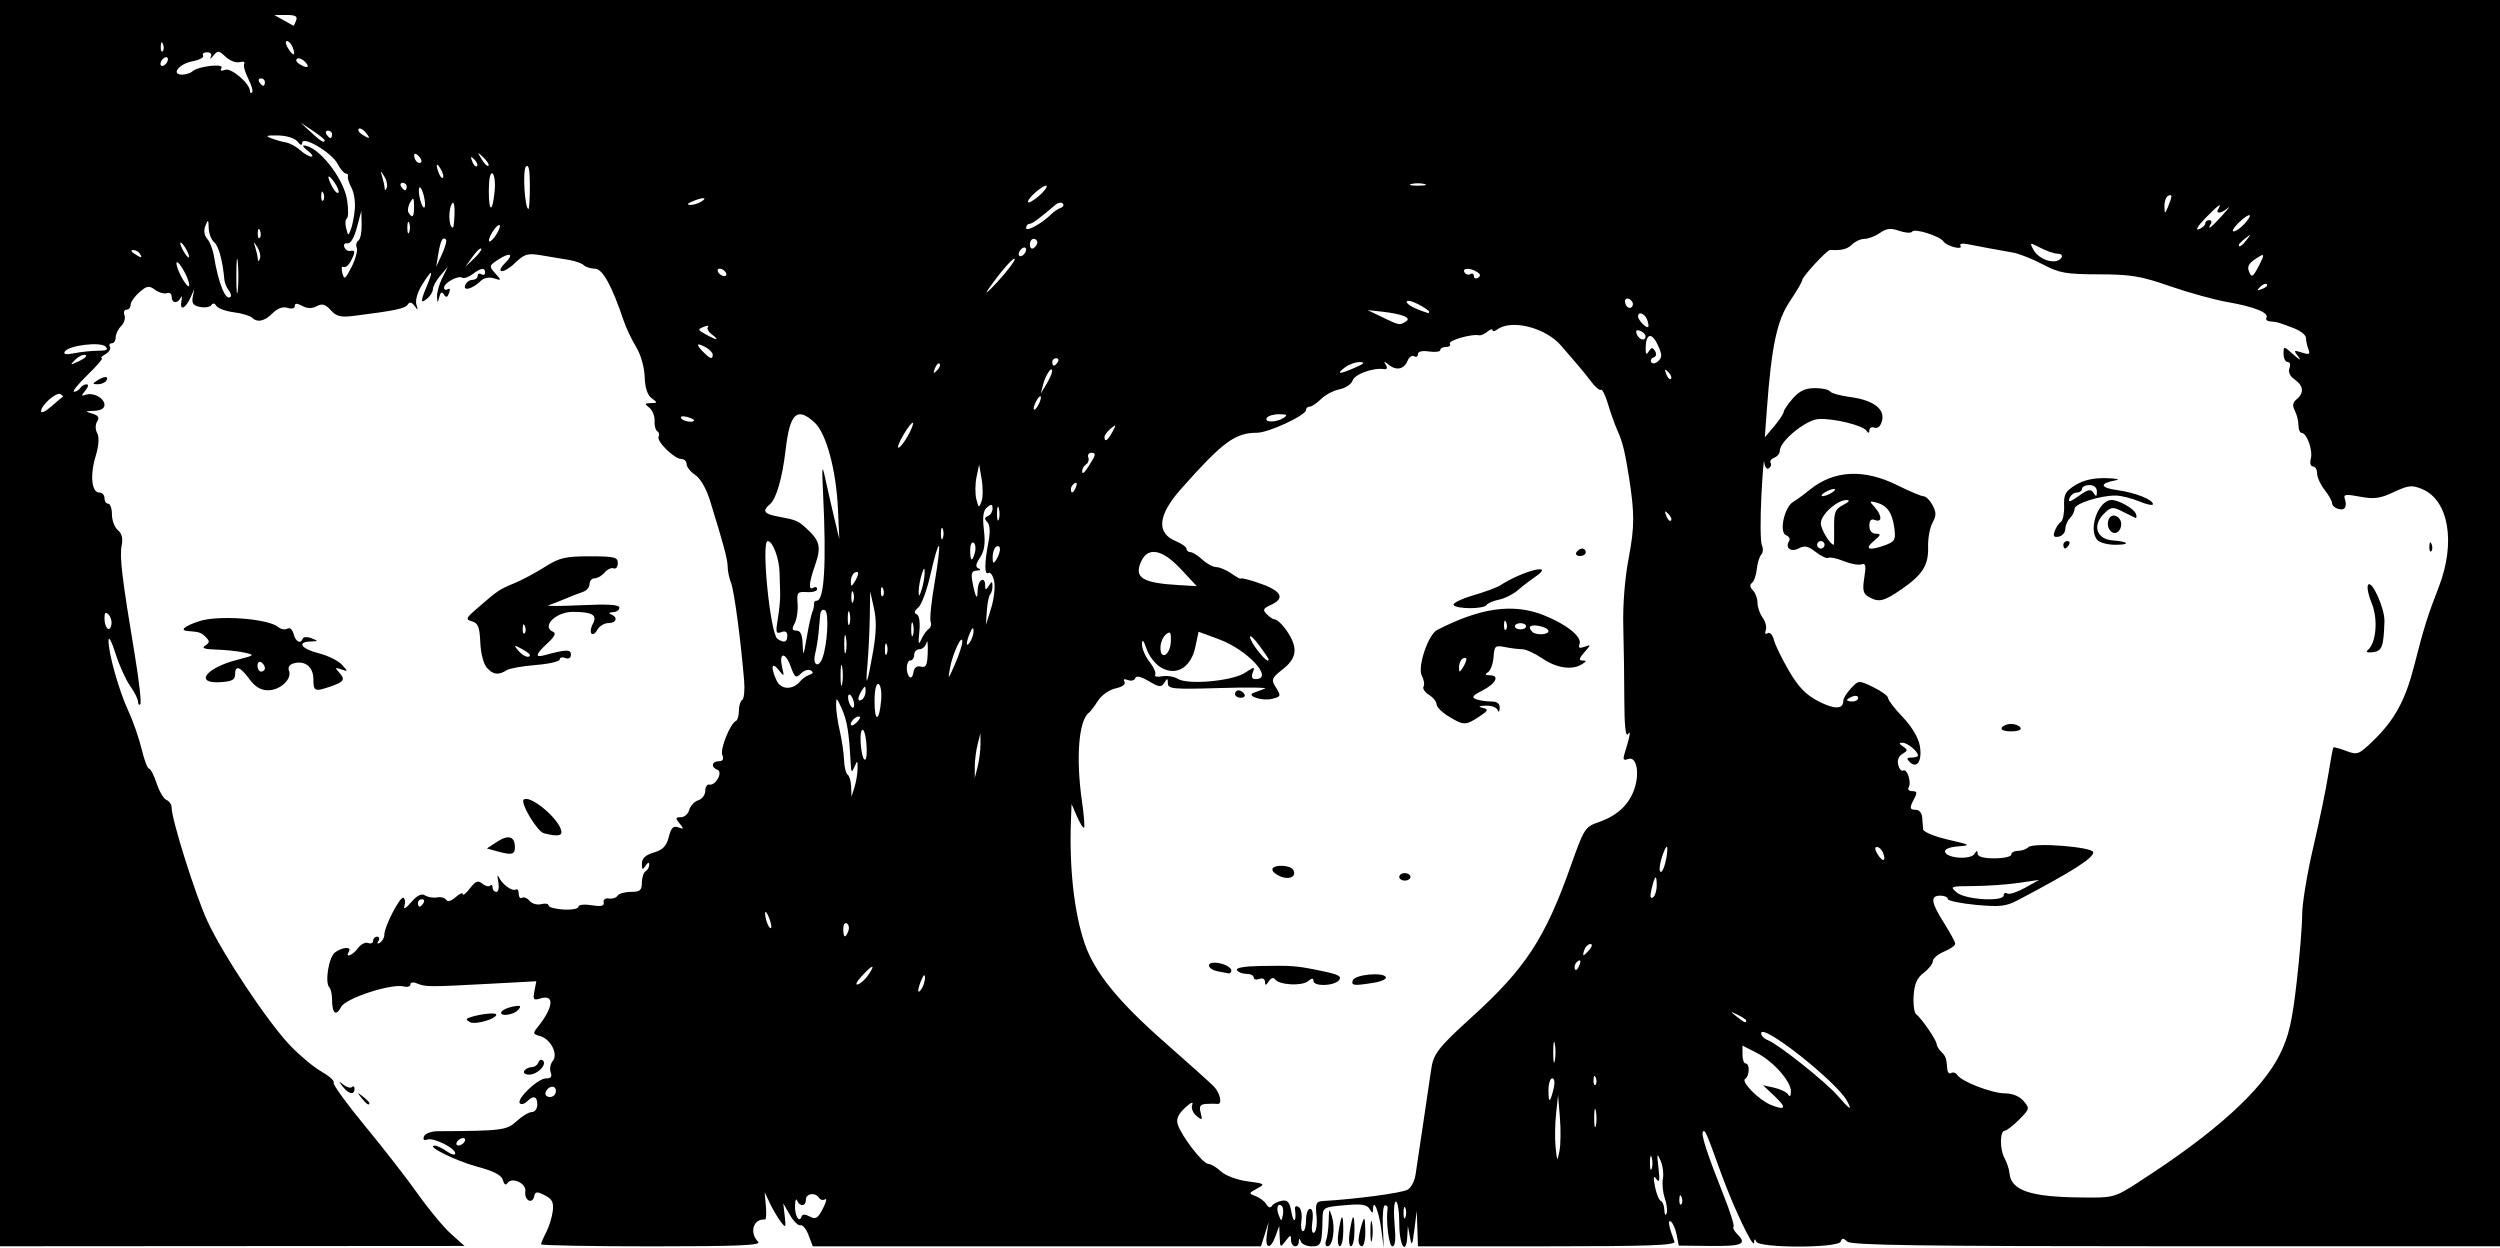 <?xml version="1.0" encoding="UTF-8" standalone="no"?>
<!-- Created with Inkscape (http://www.inkscape.org/) -->

<svg
   width="130.938mm"
   height="65.371mm"
   viewBox="0 0 130.938 65.371"
   version="1.1"
   id="svg5"
   xml:space="preserve"
   inkscape:version="1.2.2 (b0a84865, 2022-12-01)"
   sodipodi:docname="favicon.svg"
   xmlns:inkscape="http://www.inkscape.org/namespaces/inkscape"
   xmlns:sodipodi="http://sodipodi.sourceforge.net/DTD/sodipodi-0.dtd"
   xmlns="http://www.w3.org/2000/svg"
   xmlns:svg="http://www.w3.org/2000/svg"><sodipodi:namedview
     id="namedview7"
     pagecolor="#ffffff"
     bordercolor="#000000"
     borderopacity="0.25"
     inkscape:showpageshadow="2"
     inkscape:pageopacity="0.0"
     inkscape:pagecheckerboard="0"
     inkscape:deskcolor="#d1d1d1"
     inkscape:document-units="mm"
     showgrid="false"
     inkscape:zoom="0.914906"
     inkscape:cx="218.60169"
     inkscape:cy="260.68252"
     inkscape:window-width="1903"
     inkscape:window-height="1221"
     inkscape:window-x="436"
     inkscape:window-y="114"
     inkscape:window-maximized="0"
     inkscape:current-layer="layer1" /><defs
     id="defs2" /><g
     inkscape:label="Layer 1"
     inkscape:groupmode="layer"
     id="layer1"
     transform="translate(2.659,-80.888)"><path
       style="fill:#000000;stroke-width:0.195"
       d="M -2.659,113.525 V 80.888 H 62.81 128.279 v 32.637 32.637 h -16.963 c -13.302,0 -17.019,-0.053 -17.222,-0.244 -0.207,-0.195 -0.277,-0.195 -0.349,0 -0.127,0.346 -4.283,0.346 -4.422,0 -0.067,-0.167 -0.103,-0.152 -0.114,0.049 -0.02,0.379 -1.082,-1.853 -1.72,-3.615 -0.801,-2.211 -0.842,-2.307 -0.953,-2.195 -0.122,0.122 0.21,1.146 1.084,3.344 0.337,0.847 0.569,1.583 0.516,1.636 -0.053,0.053 0.032,0.224 0.188,0.38 0.533,0.533 0.284,0.646 -1.386,0.628 l -1.67,-0.018 -0.114,-0.572 c -0.063,-0.315 -0.2,-0.625 -0.305,-0.69 -0.174,-0.107 -0.107,0.259 0.192,1.055 0.072,0.192 -1.342,0.244 -6.671,0.244 l -6.763,1e-5 -0.031,-0.928 -0.031,-0.928 -0.125,0.977 c -0.11,0.859 -0.138,0.906 -0.233,0.391 l -0.108,-0.586 -0.029,0.537 c -0.058,1.063 -0.42,0.515 -0.42,-0.635 0,-0.645 -0.08,-1.173 -0.177,-1.173 -0.098,0 -0.129,0.525 -0.071,1.173 0.073,0.809 0.037,1.173 -0.116,1.173 -0.183,0 -0.349,-1.352 -0.246,-2.003 0.013,-0.081 -0.05,-0.147 -0.14,-0.147 -0.089,0 -0.139,0.506 -0.111,1.124 l 0.051,1.124 -0.137,-1.014 c -0.129,-0.951 -0.415,-1.634 -0.428,-1.022 -0.005,0.225 -0.039,0.221 -0.18,-0.02 -0.136,-0.232 -0.424,-0.275 -1.313,-0.195 -1.11,0.099 -1.14,0.117 -1.152,0.688 -0.028,1.357 -0.07,1.466 -0.558,1.466 -0.26,0 -0.517,-0.11 -0.571,-0.244 -0.079,-0.195 -0.102,-0.195 -0.114,0 -0.024,0.372 -0.406,0.291 -0.406,-0.086 0,-0.288 -0.037,-0.282 -0.287,0.049 -0.273,0.361 -0.288,0.352 -0.309,-0.207 l -0.022,-0.586 -0.196,0.537 c -0.27,0.74 -0.565,0.676 -0.453,-0.098 l 0.092,-0.635 -0.2,0.635 -0.2,0.635 H 51.648 39.911 l -0.222,-0.588 c -0.122,-0.323 -0.312,-0.556 -0.423,-0.517 -0.11,0.039 -0.358,-0.202 -0.551,-0.536 l -0.35,-0.607 0.076,0.665 c 0.071,0.617 0.056,0.638 -0.208,0.293 -0.156,-0.205 -0.41,-0.636 -0.564,-0.958 l -0.279,-0.586 0.064,0.719 c 0.035,0.396 0.016,0.715 -0.042,0.71 -0.616,-0.056 -0.844,0.686 -0.36,1.17 0.182,0.182 -1.055,0.235 -5.57,0.235 -3.192,0 -5.804,-0.048 -5.804,-0.107 0,-0.059 0.123,-0.345 0.273,-0.635 0.15,-0.29 0.304,-0.788 0.342,-1.107 0.055,-0.459 -0.032,-0.63 -0.419,-0.826 -0.413,-0.209 -0.499,-0.2 -0.554,0.053 -0.097,0.445 -0.53,0.209 -0.464,-0.253 0.063,-0.438 -0.725,-0.788 -0.951,-0.423 -0.072,0.117 -0.168,0.046 -0.223,-0.166 -0.069,-0.264 -0.46,-0.469 -1.36,-0.713 -1.131,-0.306 -2.716,-1.095 -2.207,-1.098 0.11,-5.5e-4 0.396,0.136 0.635,0.303 0.239,0.167 0.434,0.214 0.434,0.103 0,-0.282 -1.151,-0.848 -1.473,-0.724 -0.167,0.064 -0.227,0.002 -0.163,-0.166 0.057,-0.148 0.38,-0.27 0.723,-0.271 3.367,-0.016 3.615,-0.048 4.135,-0.53 0.281,-0.261 0.639,-0.474 0.794,-0.474 0.156,0 0.283,-0.176 0.283,-0.391 0,-0.442 -0.203,-0.501 -0.544,-0.16 -0.127,0.127 -0.292,0.17 -0.367,0.096 -0.208,-0.208 0.934,-1.304 1.359,-1.304 0.266,0 0.34,-0.092 0.253,-0.318 -0.067,-0.175 -0.019,-0.442 0.106,-0.593 0.302,-0.363 -0.11,-1.164 -0.674,-1.312 -0.362,-0.095 -0.375,-0.143 -0.122,-0.456 0.843,-1.047 0.909,-1.753 0.141,-1.509 -0.349,0.111 -0.389,0.06 -0.303,-0.387 l 0.098,-0.515 -2.563,0.137 c -3.058,0.164 -3.246,0.163 -3.687,-0.025 -0.196,-0.084 -0.342,-0.061 -0.342,0.053 0,0.109 -0.156,0.157 -0.347,0.107 -0.647,-0.169 -3.055,0.617 -3.286,1.073 -0.258,0.51 -0.471,0.347 -0.471,-0.359 0,-0.287 -0.063,-0.585 -0.141,-0.662 -0.249,-0.249 -0.039,-1.577 0.289,-1.83 0.378,-0.291 0.903,-0.326 0.731,-0.049 -0.222,0.359 0.203,0.201 0.476,-0.178 0.148,-0.205 0.387,-0.328 0.532,-0.272 0.145,0.056 0.263,0.003 0.263,-0.115 0,-0.119 0.093,-0.216 0.207,-0.216 0.114,0 0.144,0.102 0.068,0.226 -0.086,0.14 -0.054,0.173 0.086,0.086 0.124,-0.077 0.226,-0.264 0.226,-0.416 0,-0.433 0.833,-2.037 1.003,-1.932 0.084,0.052 0.105,0.245 0.048,0.43 -0.064,0.203 0.075,0.127 0.352,-0.194 0.318,-0.369 0.54,-0.478 0.732,-0.359 0.151,0.094 0.435,0.139 0.63,0.102 0.195,-0.038 0.409,0.02 0.476,0.128 0.074,0.119 0.267,0.064 0.493,-0.14 0.204,-0.185 0.373,-0.257 0.376,-0.159 0.002,0.097 0.17,-0.039 0.372,-0.302 0.296,-0.385 0.423,-0.433 0.649,-0.246 0.154,0.128 0.339,0.175 0.409,0.104 0.071,-0.071 0.129,-0.026 0.129,0.099 0,0.125 0.09,0.228 0.199,0.228 0.112,0 0.154,-0.236 0.097,-0.537 -0.056,-0.296 -0.044,-0.406 0.028,-0.244 0.17,0.381 0.705,0.773 0.896,0.655 0.082,-0.051 0.149,0.05 0.149,0.224 0,0.174 0.078,0.268 0.173,0.209 0.095,-0.059 0.274,0.015 0.398,0.164 0.124,0.149 0.397,0.226 0.608,0.17 0.211,-0.055 0.384,-0.024 0.385,0.069 5.87e-4,0.093 0.352,0.189 0.782,0.214 0.429,0.024 0.781,-0.041 0.781,-0.146 0,-0.108 0.298,-0.143 0.688,-0.081 0.507,0.081 0.674,0.042 0.635,-0.148 -0.03,-0.146 0.088,-0.234 0.274,-0.203 0.18,0.03 0.383,-0.036 0.451,-0.147 0.068,-0.11 0.383,-0.201 0.699,-0.201 0.479,0 0.575,-0.079 0.575,-0.477 0,-0.262 0.088,-0.531 0.195,-0.598 0.107,-0.066 0.194,-0.226 0.192,-0.354 -0.002,-0.14 -0.079,-0.116 -0.192,0.06 -0.156,0.242 -0.19,0.223 -0.192,-0.106 -0.002,-0.281 0.182,-0.455 0.623,-0.586 0.475,-0.142 0.664,-0.338 0.785,-0.815 0.124,-0.486 0.236,-0.599 0.498,-0.501 0.296,0.111 0.305,0.085 0.07,-0.203 -0.232,-0.285 -0.223,-0.33 0.067,-0.33 0.184,0 0.381,-0.173 0.436,-0.384 0.055,-0.211 0.267,-0.437 0.47,-0.502 0.203,-0.065 0.37,-0.287 0.37,-0.495 0,-0.208 0.096,-0.356 0.214,-0.329 0.329,0.075 0.73,-0.662 0.422,-0.774 -0.351,-0.128 -0.301,-0.447 0.07,-0.447 0.216,0 0.274,-0.104 0.186,-0.333 -0.122,-0.319 0.415,-1.648 0.721,-1.784 0.081,-0.036 0.147,-0.272 0.147,-0.526 0,-0.253 0.079,-0.51 0.176,-0.57 0.097,-0.06 0.141,-0.527 0.097,-1.038 -0.186,-2.191 -0.519,-4.675 -0.683,-5.091 -0.097,-0.247 -0.177,-0.626 -0.177,-0.843 0,-0.376 -0.205,-1.143 -0.926,-3.469 -0.194,-0.627 -0.505,-1.165 -0.774,-1.342 -0.247,-0.162 -0.45,-0.416 -0.45,-0.565 0,-0.149 -0.128,-0.271 -0.284,-0.271 -0.364,0 -1.32,-0.948 -1.182,-1.172 0.058,-0.093 0.027,-0.217 -0.068,-0.276 -0.095,-0.059 -0.16,-0.306 -0.146,-0.551 0.015,-0.244 -0.107,-0.552 -0.271,-0.683 -0.259,-0.208 -0.249,-0.239 0.082,-0.244 0.354,-0.006 0.357,-0.022 0.04,-0.254 -0.225,-0.164 -0.349,-0.543 -0.368,-1.124 -0.017,-0.508 -0.204,-1.163 -0.447,-1.56 -0.23,-0.376 -0.522,-0.992 -0.649,-1.368 -0.621,-1.844 -1.109,-2.729 -1.506,-2.733 -0.22,-0.002 -0.484,-0.084 -0.586,-0.183 -0.102,-0.099 -0.449,-0.223 -0.772,-0.276 -0.322,-0.053 -0.965,-0.16 -1.427,-0.238 -0.754,-0.127 -0.9,-0.085 -1.415,0.408 -0.597,0.572 -1.067,0.551 -0.494,-0.022 0.463,-0.463 0.239,-0.567 -0.366,-0.171 -0.495,0.324 -0.5,0.348 -0.164,0.726 0.337,0.378 0.335,0.386 -0.071,0.26 -0.25,-0.078 -0.526,-0.025 -0.684,0.132 -0.422,0.417 -0.949,0.565 -0.82,0.23 0.06,-0.156 0.231,-0.283 0.381,-0.283 0.15,0 0.272,-0.093 0.272,-0.207 0,-0.114 0.088,-0.153 0.195,-0.086 0.107,0.066 0.195,0.028 0.195,-0.086 0,-0.279 -0.218,-0.251 -0.664,0.086 -0.204,0.154 -0.444,0.235 -0.533,0.18 -0.217,-0.134 -0.952,0.269 -0.952,0.522 0,0.11 0.087,0.146 0.193,0.081 0.113,-0.07 0.142,0.013 0.071,0.2 -0.091,0.236 -0.161,0.257 -0.271,0.08 -0.105,-0.17 -0.176,-0.132 -0.243,0.13 -0.089,0.347 -0.096,0.346 -0.116,-0.021 -0.012,-0.215 0.11,-0.655 0.271,-0.977 l 0.292,-0.586 -0.391,0.461 c -0.215,0.254 -0.391,0.573 -0.391,0.709 0,0.136 -0.132,0.357 -0.293,0.491 -0.366,0.304 -0.368,0.167 -0.01,-0.69 0.359,-0.859 0.255,-0.865 -0.27,-0.016 -0.237,0.383 -0.359,0.815 -0.291,1.026 0.098,0.302 0.082,0.314 -0.095,0.071 -0.152,-0.208 -0.256,-0.229 -0.36,-0.072 -0.138,0.208 -0.663,0.319 -2.785,0.587 -0.728,0.092 -0.943,0.042 -1.246,-0.294 -0.284,-0.314 -0.448,-0.361 -0.733,-0.209 -0.248,0.133 -0.492,0.129 -0.757,-0.013 -0.281,-0.15 -0.391,-0.149 -0.391,0.006 0,0.125 -0.161,0.165 -0.381,0.095 -0.246,-0.078 -0.523,0.021 -0.782,0.28 -0.431,0.431 -0.798,0.506 -1.095,0.224 C 10.421,97.42 9.996,97.296 9.578,97.242 9.161,97.188 8.754,97.039 8.675,96.91 8.587,96.767 8.484,96.75 8.412,96.866 8.348,96.97 8.083,97.015 7.825,96.966 7.467,96.897 7.374,96.775 7.435,96.455 l 0.08,-0.421 -0.187,0.42 c -0.268,0.602 -0.585,0.742 -0.487,0.216 0.045,-0.242 0.029,-0.33 -0.035,-0.196 -0.16,0.336 -0.474,0.308 -0.474,-0.043 0,-0.158 -0.112,-0.244 -0.25,-0.191 -0.137,0.053 -0.415,-0.025 -0.618,-0.173 -0.321,-0.234 -0.426,-0.218 -0.825,0.129 -0.251,0.219 -0.457,0.514 -0.457,0.655 0,0.142 -0.097,0.258 -0.216,0.258 -0.119,0 -0.167,0.129 -0.106,0.287 0.061,0.158 -0.018,0.416 -0.175,0.572 -0.157,0.157 -0.285,0.423 -0.285,0.592 0,0.169 -0.093,0.307 -0.207,0.307 -0.114,0 -0.156,0.083 -0.094,0.183 0.062,0.101 -0.042,0.274 -0.233,0.385 -0.19,0.111 -0.277,0.204 -0.192,0.207 0.085,0.003 -0.253,0.402 -0.751,0.885 -0.498,0.484 -0.814,0.879 -0.703,0.879 0.111,0 0.256,-0.088 0.323,-0.195 0.066,-0.107 0.214,-0.195 0.329,-0.195 0.123,0 0.098,0.133 -0.06,0.325 -0.23,0.279 -0.227,0.31 0.025,0.222 0.394,-0.139 0.977,0.18 0.977,0.535 0,0.177 -0.205,0.294 -0.537,0.306 -0.488,0.018 -0.498,0.031 -0.104,0.147 0.318,0.093 0.387,0.202 0.258,0.41 -0.105,0.168 -0.104,0.418 0.002,0.616 0.115,0.214 0.083,0.648 -0.087,1.216 -0.3,0.997 -0.206,1.892 0.198,1.892 0.149,0 0.27,0.132 0.27,0.293 0,0.161 0.088,0.293 0.195,0.293 0.107,0 0.195,0.253 0.195,0.562 0,0.309 0.139,0.678 0.31,0.82 0.211,0.175 0.274,0.437 0.198,0.817 -0.116,0.58 0.017,1.685 0.697,5.777 0.22,1.323 0.346,2.459 0.281,2.524 -0.065,0.065 -0.118,0.007 -0.118,-0.129 0,-0.136 -0.187,-0.509 -0.416,-0.831 -0.229,-0.321 -0.572,-1.082 -0.764,-1.691 -0.191,-0.609 -0.356,-0.928 -0.366,-0.709 -0.028,0.62 0.532,2.625 1.034,3.705 0.25,0.537 0.564,1.439 0.698,2.003 0.134,0.564 0.309,1.026 0.388,1.026 0.08,0 0.259,0.347 0.399,0.772 0.14,0.424 0.374,0.817 0.52,0.873 0.146,0.056 0.265,0.235 0.265,0.397 0,0.623 1.241,4.57 1.861,5.916 0.82,1.783 3.183,5.334 4.367,6.565 0.498,0.517 1.231,1.125 1.63,1.351 0.399,0.226 0.68,0.482 0.626,0.57 -0.054,0.088 0.683,1.107 1.639,2.265 0.956,1.158 2.205,2.764 2.775,3.571 0.571,0.806 1.354,1.748 1.74,2.093 l 0.703,0.627 -12.166,0.008 -12.166,0.008 z m 68.951,31.05 c -0.062,-0.65 -0.016,-0.762 0.324,-0.782 1.752,-0.102 4.098,-0.414 4.443,-0.592 0.183,-0.094 0.374,-0.456 0.424,-0.804 0.05,-0.348 0.237,-1.6 0.415,-2.783 0.179,-1.182 0.357,-2.389 0.396,-2.681 0.114,-0.847 0.359,-1.165 2.141,-2.783 2.805,-2.547 3.831,-4.114 5.173,-7.902 0.703,-1.983 0.747,-2.053 1.481,-2.307 0.967,-0.335 1.584,-0.918 1.862,-1.76 0.28,-0.848 0.092,-1.704 -0.338,-1.539 -0.238,0.091 -0.281,0.028 -0.187,-0.275 0.296,-0.961 0.348,-1.269 0.172,-1.023 -0.113,0.158 -0.18,-0.49 -0.183,-1.759 -0.002,-1.105 -0.026,-2.845 -0.054,-3.866 -0.031,-1.144 0.078,-2.53 0.284,-3.613 0.308,-1.62 0.311,-2.315 0.017,-4.205 -0.207,-1.33 -0.338,-1.863 -0.598,-2.443 -0.145,-0.322 -0.372,-0.957 -0.505,-1.41 -0.133,-0.453 -0.3,-0.788 -0.37,-0.745 -0.071,0.044 -0.294,-0.141 -0.496,-0.41 -0.202,-0.269 -0.536,-0.682 -0.742,-0.917 -0.206,-0.235 -0.582,-0.672 -0.836,-0.972 -0.81,-0.955 -2.606,-1.414 -3.358,-0.858 -0.134,0.099 -0.244,0.115 -0.244,0.035 0,-0.08 -0.123,-0.044 -0.273,0.081 -0.15,0.124 -0.348,0.208 -0.44,0.186 -0.365,-0.087 -1.623,0.275 -1.522,0.438 0.059,0.096 -0.03,0.174 -0.197,0.174 -0.168,0 -0.305,0.073 -0.305,0.162 0,0.089 -0.264,0.123 -0.586,0.075 -0.367,-0.054 -0.586,-3.5e-4 -0.586,0.143 0,0.126 -0.089,0.174 -0.197,0.107 -0.108,-0.067 -0.262,0.038 -0.342,0.233 -0.184,0.45 -0.586,0.538 -0.985,0.215 -0.254,-0.206 -0.282,-0.205 -0.155,0.006 0.1,0.166 0.061,0.243 -0.109,0.218 -0.562,-0.083 -1.528,0.271 -1.632,0.599 -0.06,0.189 -0.368,0.396 -0.684,0.459 -0.316,0.063 -0.753,0.294 -0.971,0.512 -0.218,0.218 -0.485,0.397 -0.592,0.397 -0.107,0 -0.195,0.08 -0.195,0.178 0,0.277 -1.969,1.19 -2.566,1.19 -1.146,0 -1.791,0.477 -3.969,2.931 -1.223,1.379 -1.321,2.315 -0.288,2.743 0.313,0.13 0.569,0.313 0.569,0.408 0,0.094 0.092,0.172 0.204,0.172 0.112,0 0.392,0.176 0.623,0.391 0.231,0.215 0.559,0.391 0.73,0.391 0.171,0 0.528,0.152 0.794,0.338 0.266,0.186 0.483,0.304 0.483,0.262 0,-0.042 0.352,0.037 0.782,0.176 1.345,0.434 1.61,0.837 0.794,1.208 -0.403,0.184 -0.435,0.258 -0.209,0.484 0.147,0.147 0.324,0.267 0.393,0.267 0.186,0 0.591,0.439 0.849,0.919 0.374,0.7 0.26,1.175 -0.409,1.7 -0.561,0.44 -0.607,0.544 -0.391,0.891 0.319,0.513 0.315,0.53 -0.166,0.655 -0.511,0.134 -1.404,-0.165 -0.958,-0.32 0.161,-0.056 0.425,-0.152 0.586,-0.214 0.161,-0.062 -0.916,-0.076 -2.394,-0.031 -2.411,0.072 -2.687,0.047 -2.69,-0.245 -0.003,-0.28 -0.029,-0.285 -0.187,-0.035 -0.16,0.254 -0.266,0.243 -0.816,-0.082 -0.413,-0.244 -0.657,-0.298 -0.705,-0.156 -0.04,0.12 -0.213,0.164 -0.385,0.098 -0.197,-0.075 -0.264,-0.041 -0.181,0.093 0.079,0.128 -0.105,0.265 -0.463,0.343 -0.334,0.073 -0.74,0.359 -0.925,0.651 -0.182,0.286 -0.393,0.566 -0.47,0.622 -0.542,0.397 -0.696,2.381 -0.364,4.679 0.1,0.695 0.147,1.298 0.104,1.342 -0.043,0.043 -0.208,-0.217 -0.366,-0.579 l -0.287,-0.658 -0.033,0.879 c -0.092,2.469 0.167,4.796 0.713,6.408 0.509,1.506 1.733,3.025 4.145,5.148 1.252,1.102 2.43,2.159 2.618,2.348 0.341,0.344 0.473,0.968 0.195,0.924 -0.081,-0.013 -0.336,-0.013 -0.568,0 -0.337,0.018 -0.399,0.112 -0.308,0.463 0.102,0.396 0.08,0.412 -0.223,0.164 -0.189,-0.155 -0.285,-0.41 -0.218,-0.582 0.071,-0.185 -0.081,-0.12 -0.384,0.165 -0.356,0.334 -0.464,0.587 -0.374,0.87 0.194,0.61 1.31,2.053 1.595,2.062 0.139,0.004 0.44,0.183 0.67,0.396 0.236,0.22 0.838,0.445 1.385,0.517 0.922,0.122 0.946,0.14 0.503,0.379 -0.448,0.241 -0.451,0.256 -0.074,0.396 0.215,0.08 0.467,0.273 0.56,0.428 0.105,0.175 0.216,0.207 0.293,0.083 0.068,-0.11 0.299,-0.23 0.513,-0.268 0.311,-0.055 0.414,0.069 0.512,0.616 0.11,0.617 0.271,0.471 0.184,-0.166 -0.021,-0.155 0.058,-0.206 0.191,-0.123 0.125,0.077 0.19,0.394 0.145,0.704 -0.045,0.31 -0.01,0.563 0.079,0.563 0.089,0 0.162,-0.264 0.162,-0.586 0,-0.322 0.095,-0.586 0.211,-0.586 0.129,0 0.175,0.267 0.119,0.682 -0.056,0.418 -0.018,0.636 0.1,0.563 0.106,-0.065 0.159,-0.46 0.12,-0.878 z m -2.697,-12.261 c -0.002,-0.155 -0.125,-0.218 -0.296,-0.153 -0.161,0.062 -0.293,0.027 -0.293,-0.077 0,-0.104 -0.171,-0.189 -0.379,-0.189 -0.209,0 -0.434,-0.088 -0.5,-0.195 -0.076,-0.122 0.378,-0.204 1.21,-0.218 1.717,-0.029 1.898,-0.015 3.228,0.26 0.881,0.182 1.071,0.284 0.904,0.485 -0.258,0.311 -1.336,0.34 -1.336,0.035 0,-0.156 -0.082,-0.152 -0.281,0.014 -0.321,0.266 -1.502,0.206 -1.722,-0.088 -0.092,-0.123 -0.218,-0.086 -0.339,0.098 -0.149,0.227 -0.193,0.233 -0.195,0.028 z m 4.602,-0.088 c 0.113,-0.294 1.562,-0.434 1.727,-0.167 0.06,0.098 -0.218,0.232 -0.619,0.298 -1.054,0.174 -1.217,0.155 -1.107,-0.131 z m -7.097,-0.469 c -0.48,-0.092 -0.609,-0.448 -0.163,-0.448 0.424,0 0.895,0.217 0.895,0.412 0,0.096 -0.066,0.163 -0.147,0.148 -0.081,-0.015 -0.344,-0.065 -0.586,-0.111 z m 3.322,-4.957 c -0.242,-0.093 -0.44,-0.259 -0.44,-0.37 0,-0.269 0.918,-0.26 1.085,0.011 0.208,0.337 -0.164,0.544 -0.646,0.36 z m 6.205,0.014 c 0,-0.107 0.132,-0.195 0.293,-0.195 0.161,0 0.293,0.088 0.293,0.195 0,0.107 -0.132,0.195 -0.293,0.195 -0.161,0 -0.293,-0.088 -0.293,-0.195 z m 2.589,-8.401 c -0.349,-0.213 -0.635,-0.499 -0.635,-0.636 0,-0.137 -0.179,-0.361 -0.398,-0.498 -0.219,-0.137 -0.347,-0.332 -0.284,-0.434 0.063,-0.102 0.022,-0.358 -0.091,-0.569 -0.237,-0.443 0.332,-2.149 0.797,-2.389 2.271,-1.173 3.993,-1.413 5.587,-0.779 1.209,0.481 2.023,1.138 1.878,1.516 -0.076,0.198 -0.004,0.236 0.259,0.14 0.349,-0.128 0.349,-0.116 -0.009,0.291 -0.28,0.319 -0.304,0.425 -0.098,0.427 0.223,0.002 0.22,0.038 -0.019,0.192 -0.508,0.328 -1.325,0.213 -2.071,-0.293 -0.396,-0.269 -0.873,-0.489 -1.059,-0.489 -0.187,0 -0.592,-0.05 -0.901,-0.112 -0.521,-0.104 -0.565,-0.065 -0.606,0.523 -0.024,0.349 -0.156,0.706 -0.293,0.793 -0.18,0.114 -0.15,0.159 0.109,0.161 0.527,0.004 0.297,0.444 -0.423,0.811 -0.486,0.247 -0.557,0.347 -0.314,0.44 0.172,0.066 0.526,0.12 0.786,0.12 0.326,0 0.468,0.106 0.457,0.342 -0.009,0.204 -0.055,0.244 -0.114,0.098 -0.054,-0.134 -0.333,-0.234 -0.62,-0.222 -0.374,0.016 -0.417,0.049 -0.155,0.117 0.322,0.083 0.298,0.139 -0.195,0.465 -0.701,0.462 -0.806,0.461 -1.588,-0.016 z m 0.925,-2.994 c 0.002,-0.087 -0.085,-0.104 -0.192,-0.037 -0.107,0.066 -0.194,0.269 -0.192,0.451 0.003,0.285 0.029,0.29 0.192,0.037 0.104,-0.161 0.191,-0.364 0.192,-0.451 z m 4.302,-1.48 c 0,-0.095 -0.22,-0.215 -0.489,-0.266 -0.473,-0.09 -0.626,0.041 -0.358,0.308 0.192,0.192 0.847,0.159 0.847,-0.042 z m -2.212,-0.45 c -0.062,-0.156 -0.109,-0.11 -0.118,0.118 -0.009,0.206 0.038,0.321 0.103,0.257 0.065,-0.065 0.072,-0.234 0.015,-0.375 z m 1.039,0.2 c 0,-0.09 -0.132,-0.163 -0.293,-0.163 -0.161,0 -0.293,0.073 -0.293,0.163 0,0.09 0.132,0.163 0.293,0.163 0.161,0 0.293,-0.073 0.293,-0.163 z m -15.244,3.55 c 0,-0.107 0.083,-0.195 0.184,-0.195 0.101,0 0.238,0.088 0.305,0.195 0.066,0.107 -0.016,0.195 -0.184,0.195 -0.168,0 -0.305,-0.088 -0.305,-0.195 z m 11.448,-4.665 c -0.058,-0.093 0.399,-0.318 1.014,-0.5 0.616,-0.181 1.251,-0.415 1.413,-0.519 1.242,-0.801 2.981,-1.216 1.818,-0.434 -0.236,0.159 -0.631,0.463 -0.877,0.677 -0.246,0.213 -0.692,0.437 -0.992,0.497 -0.299,0.06 -0.592,0.185 -0.649,0.279 -0.137,0.221 -1.591,0.222 -1.728,1.9e-4 z m 6.433,-2.761 c 0.066,-0.107 0.204,-0.195 0.305,-0.195 0.101,0 0.184,0.088 0.184,0.195 0,0.107 -0.137,0.195 -0.305,0.195 -0.168,0 -0.25,-0.088 -0.184,-0.195 z m -40.152,34.791 c 0.308,0.165 0.42,0.097 0.684,-0.414 0.174,-0.336 0.227,-0.556 0.118,-0.489 -0.109,0.067 -0.253,0.033 -0.321,-0.076 -0.188,-0.304 -0.686,-0.236 -0.686,0.095 0,0.355 -0.32,0.389 -0.457,0.049 -0.054,-0.134 -0.106,-0.017 -0.114,0.261 -0.016,0.53 0.22,0.938 0.338,0.584 0.047,-0.141 0.185,-0.144 0.437,-0.009 z m 24.73,-0.541 c -0.21,-0.21 -0.322,0.084 -0.174,0.46 0.138,0.352 0.149,0.353 0.217,0.013 0.04,-0.197 0.02,-0.409 -0.043,-0.472 z m 6.464,0.097 c -0.054,-0.134 -0.099,-0.024 -0.099,0.244 0,0.269 0.044,0.379 0.099,0.244 0.054,-0.134 0.054,-0.354 0,-0.489 z m 13.589,-0.51 c -0.106,-0.303 -0.152,-0.763 -0.103,-1.022 0.049,-0.259 -0.006,-0.691 -0.124,-0.96 -0.182,-0.418 -0.197,-0.361 -0.108,0.391 0.079,0.658 0.052,0.806 -0.105,0.586 -0.158,-0.22 -0.177,-0.123 -0.077,0.391 0.073,0.376 0.211,0.713 0.305,0.749 0.094,0.036 0.179,0.256 0.187,0.489 0.009,0.233 0.06,0.312 0.115,0.175 0.055,-0.137 0.014,-0.496 -0.092,-0.799 z m 0.876,-0.064 c -0.062,-0.156 -0.109,-0.11 -0.118,0.118 -0.009,0.206 0.038,0.321 0.103,0.257 0.065,-0.065 0.072,-0.234 0.015,-0.375 z m 23.945,-0.794 c 3.981,-2.551 6.466,-4.801 7.395,-6.693 0.46,-0.937 0.635,-1.684 0.869,-3.712 0.162,-1.397 0.294,-3.012 0.294,-3.59 0,-0.578 0.26,-2.162 0.578,-3.519 0.318,-1.357 0.674,-3.081 0.792,-3.83 0.118,-0.749 0.238,-1.385 0.266,-1.413 0.028,-0.028 0.33,0.054 0.671,0.183 0.589,0.222 0.659,0.196 1.42,-0.541 1.113,-1.077 1.68,-2.117 2.139,-3.919 0.504,-1.98 0.711,-2.641 1.287,-4.121 0.905,-2.325 0.526,-4.555 -0.873,-5.135 -0.533,-0.221 -0.714,-0.201 -1.478,0.158 -0.719,0.338 -1.029,0.38 -1.773,0.241 -0.759,-0.142 -0.884,-0.123 -0.792,0.119 0.061,0.158 0.063,0.364 0.006,0.457 -0.131,0.212 -0.678,0.016 -0.678,-0.243 0,-0.106 -0.176,-0.416 -0.391,-0.689 -0.215,-0.273 -0.391,-0.661 -0.391,-0.861 -1e-5,-0.2 -0.098,-0.365 -0.218,-0.365 -0.126,0 -0.173,-0.174 -0.111,-0.411 0.115,-0.439 -0.212,-1.348 -0.484,-1.348 -0.09,0 -0.164,-0.182 -0.164,-0.404 0,-0.222 -0.086,-0.565 -0.191,-0.761 -0.139,-0.26 -0.112,-0.423 0.098,-0.597 0.4,-0.332 0.361,-0.706 -0.106,-1.033 -0.248,-0.174 -0.35,-0.396 -0.272,-0.597 0.068,-0.178 0.027,-0.321 -0.093,-0.321 -0.119,0 -0.216,-0.191 -0.216,-0.425 0,-0.424 5.5e-4,-0.424 0.532,0.049 0.315,0.28 0.415,0.323 0.246,0.104 -0.266,-0.345 -0.253,-0.36 0.182,-0.222 0.389,0.124 0.446,0.093 0.34,-0.183 -0.07,-0.182 -0.127,-0.448 -0.127,-0.59 0,-0.142 -0.286,-0.368 -0.635,-0.502 -0.81,-0.311 -0.867,-0.327 -1.233,-0.356 -0.168,-0.013 -0.259,-0.099 -0.202,-0.19 0.159,-0.257 -0.64,-0.581 -2.017,-0.819 -0.689,-0.119 -2.052,-0.495 -3.029,-0.834 -1.528,-0.532 -2.048,-0.619 -3.73,-0.623 -1.73,-0.004 -2.067,-0.064 -2.937,-0.522 -0.541,-0.284 -1.244,-0.563 -1.563,-0.618 -0.881,-0.154 -1.896,-0.342 -2.405,-0.445 -0.259,-0.052 -0.407,-0.013 -0.342,0.092 0.152,0.246 -0.727,0.02 -0.892,-0.229 -0.187,-0.283 -1.523,-0.704 -1.639,-0.516 -0.055,0.089 -0.358,0.071 -0.674,-0.039 -0.449,-0.157 -0.67,-0.133 -1.016,0.109 -0.243,0.17 -0.605,0.31 -0.803,0.31 -0.199,0 -0.493,0.132 -0.654,0.293 -0.248,0.248 -0.555,0.324 -1.152,0.287 -0.153,-0.01 -1.459,1.403 -1.459,1.578 0,0.082 -0.291,0.581 -0.647,1.11 -0.678,1.007 -0.963,2.35 -1.208,5.692 l -0.105,1.436 0.492,-0.584 c 0.27,-0.321 0.494,-0.66 0.498,-0.752 0.003,-0.092 0.219,-0.409 0.479,-0.705 0.346,-0.393 0.656,-0.537 1.155,-0.537 0.375,0 0.729,0.076 0.787,0.17 0.058,0.093 0.539,0.227 1.07,0.298 1.206,0.16 1.825,0.629 1.655,1.254 -0.075,0.275 -0.226,0.411 -0.39,0.348 -0.147,-0.056 -0.269,0.005 -0.27,0.136 -0.002,0.162 -0.049,0.171 -0.147,0.028 -0.198,-0.29 -1.768,-0.67 -2.53,-0.613 -0.66,0.049 -2.011,1.157 -2.011,1.649 0,0.144 -0.131,0.311 -0.292,0.373 -0.161,0.062 -0.247,0.185 -0.192,0.274 0.055,0.089 0.01,0.217 -0.099,0.284 -0.11,0.068 -0.215,-0.079 -0.235,-0.329 -0.02,-0.248 -0.088,0.56 -0.151,1.796 -0.063,1.236 -0.051,2.388 0.027,2.56 0.078,0.172 0.064,0.391 -0.031,0.489 -0.095,0.097 -0.201,0.44 -0.235,0.763 -0.034,0.322 -0.149,0.649 -0.256,0.725 -0.124,0.088 -0.106,0.226 0.049,0.381 0.133,0.133 0.243,0.428 0.243,0.655 0,0.227 0.122,0.579 0.271,0.783 0.149,0.204 0.222,0.499 0.162,0.656 -0.065,0.17 -0.026,0.233 0.099,0.156 0.117,-0.072 0.26,0.081 0.328,0.352 0.066,0.264 0.422,0.994 0.79,1.623 0.501,0.855 0.89,1.256 1.545,1.593 0.846,0.435 1.3,0.424 1.3,-0.033 0,-0.121 0.181,-0.413 0.403,-0.649 0.403,-0.429 0.403,-0.429 1.173,-0.057 0.423,0.205 0.77,0.461 0.77,0.57 0,0.109 0.344,0.556 0.764,0.993 0.46,0.478 0.815,1.069 0.893,1.484 0.147,0.783 -0.138,1.258 -0.523,0.872 -0.182,-0.182 -0.161,-0.235 0.098,-0.235 0.183,0 0.332,-0.05 0.332,-0.112 0,-0.213 -0.56,-0.67 -0.817,-0.667 -0.192,0.002 -0.182,0.054 0.035,0.199 0.257,0.172 0.254,0.219 -0.031,0.387 -0.199,0.118 -0.285,0.341 -0.222,0.581 0.056,0.214 0.173,0.345 0.261,0.291 0.204,-0.126 0.447,0.622 0.286,0.883 -0.067,0.108 0.018,0.197 0.19,0.197 0.247,0 0.27,0.078 0.109,0.378 -0.27,0.505 -0.256,0.599 0.091,0.599 0.161,0 0.304,0.176 0.318,0.391 0.013,0.215 0.035,0.5 0.049,0.633 0.013,0.133 0.596,0.374 1.295,0.536 1.205,0.278 1.232,0.297 0.525,0.357 -0.466,0.04 -0.717,0.15 -0.669,0.295 0.11,0.334 1.338,0.414 1.537,0.1 0.124,-0.195 0.165,-0.199 0.167,-0.015 0.002,0.159 0.311,0.244 0.882,0.244 0.484,0 0.879,-0.088 0.879,-0.195 0,-0.107 0.158,-0.195 0.352,-0.195 0.193,0 0.438,-0.087 0.544,-0.193 0.263,-0.263 3.404,-0.013 3.401,0.27 -0.003,0.307 -1.104,1.005 -3.95,2.504 -0.622,0.327 -0.943,0.363 -2.199,0.246 -0.809,-0.076 -1.471,-0.215 -1.471,-0.31 0,-0.095 -0.176,-0.172 -0.391,-0.172 -0.539,0 -0.491,0.353 0.195,1.434 0.322,0.508 0.586,0.999 0.586,1.089 0,0.091 -0.264,0.274 -0.586,0.408 -0.322,0.134 -0.586,0.357 -0.586,0.496 0,0.139 -0.214,0.414 -0.476,0.611 -0.352,0.265 -0.49,0.576 -0.531,1.2 -0.03,0.463 0.03,0.903 0.134,0.977 0.267,0.191 1.068,1.357 1.068,1.554 0,0.09 0.11,0.274 0.244,0.409 0.241,0.241 0.27,0.324 0.318,0.92 0.013,0.168 0.106,0.254 0.206,0.192 0.1,-0.062 0.242,-0.016 0.315,0.102 0.213,0.344 1.824,0.964 2.505,0.964 0.387,0 0.754,0.152 0.967,0.4 0.33,0.386 0.322,0.42 -0.235,0.977 -0.317,0.317 -0.653,0.577 -0.745,0.577 -0.263,0 -0.276,0.961 -0.02,1.432 0.127,0.234 0.244,0.583 0.26,0.777 0.075,0.916 1.063,1.259 3.716,1.289 1.758,0.02 1.772,0.016 3.062,-0.811 z m -7.173,-23.794 c 0.066,-0.107 0.286,-0.195 0.489,-0.195 0.202,0 0.422,0.088 0.489,0.195 0.071,0.114 -0.132,0.195 -0.489,0.195 -0.356,0 -0.559,-0.081 -0.489,-0.195 z m 19.152,-4.047 c 0.46,-0.365 0.57,-1.635 0.214,-2.486 -0.17,-0.407 -0.253,-0.83 -0.184,-0.941 0.188,-0.303 0.88,1.232 0.859,1.904 -0.042,1.34 -0.126,1.562 -0.611,1.621 -0.26,0.032 -0.385,-0.012 -0.278,-0.098 z m -26.139,-2.809 c -0.276,-0.161 -0.318,-0.355 -0.215,-0.997 0.102,-0.636 0.072,-0.778 -0.146,-0.699 -0.15,0.054 -0.569,-0.022 -0.929,-0.168 -0.361,-0.147 -0.724,-0.224 -0.808,-0.173 -0.083,0.052 -0.379,-0.085 -0.658,-0.304 -0.397,-0.312 -0.589,-0.354 -0.891,-0.192 -0.411,0.22 -0.729,-0.021 -0.505,-0.383 0.067,-0.108 -0.005,-0.246 -0.161,-0.305 -0.376,-0.144 -0.095,-1.47 0.371,-1.746 0.182,-0.107 0.57,-0.391 0.863,-0.63 1.266,-1.031 2.836,-1.115 4.589,-0.244 0.642,0.319 1.265,0.58 1.384,0.58 0.119,0 0.328,0.209 0.465,0.464 0.201,0.376 0.201,0.552 -0.004,0.928 -0.139,0.255 -0.241,0.816 -0.228,1.246 0.03,0.967 -0.284,1.468 -1.399,2.236 -0.931,0.641 -1.191,0.699 -1.727,0.386 z m -2.296,-2.72 c 0,-0.107 -0.088,-0.195 -0.195,-0.195 -0.107,0 -0.195,0.088 -0.195,0.195 0,0.107 0.088,0.195 0.195,0.195 0.107,0 0.195,-0.088 0.195,-0.195 z m 3.228,-10e-4 c 0.453,-0.172 0.506,-0.281 0.425,-0.883 -0.108,-0.799 -0.378,-1.182 -0.941,-1.329 -0.373,-0.098 -0.38,-0.08 -0.091,0.239 0.393,0.434 0.403,0.825 0.018,0.677 -0.203,-0.078 -0.293,0.014 -0.293,0.299 0,0.259 0.127,0.414 0.342,0.418 0.287,0.006 0.268,0.068 -0.119,0.391 -0.522,0.435 -0.218,0.522 0.66,0.188 z m -2.727,-0.918 c -0.011,-0.789 0.057,-0.954 0.476,-1.17 0.314,-0.161 0.376,-0.252 0.173,-0.254 -0.496,-0.004 -1.346,0.765 -1.346,1.217 0,0.315 0.488,1.125 0.678,1.125 0.017,0 0.025,-0.414 0.019,-0.919 z m -0.11,-1.817 c 0.161,-0.104 0.205,-0.189 0.098,-0.189 -0.107,0 -0.327,0.085 -0.489,0.189 -0.161,0.104 -0.205,0.189 -0.098,0.189 0.107,0 0.327,-0.085 0.489,-0.189 z m 31.284,2.817 c 0.009,-0.228 0.056,-0.274 0.118,-0.118 0.056,0.141 0.05,0.31 -0.015,0.375 -0.065,0.065 -0.111,-0.051 -0.103,-0.257 z m -19.168,-0.081 c 0,-0.107 0.093,-0.195 0.207,-0.195 0.114,0 0.153,0.088 0.086,0.195 -0.066,0.107 -0.16,0.195 -0.207,0.195 -0.047,0 -0.086,-0.088 -0.086,-0.195 z m 1.798,-0.235 c -0.529,-0.529 0.02,-2.111 0.733,-2.111 0.371,0 1.163,0.45 1.266,0.721 0.058,0.152 0.041,0.246 -0.038,0.209 -0.079,-0.037 -0.389,-0.19 -0.689,-0.34 -0.494,-0.247 -0.582,-0.234 -0.954,0.138 -0.608,0.608 -0.373,1.323 0.455,1.386 0.869,0.066 0.967,0.231 0.138,0.231 -0.373,0 -0.783,-0.106 -0.912,-0.235 z m -2.251,-0.484 c 0.072,-0.196 0.219,-0.414 0.325,-0.485 0.106,-0.071 0.181,-0.448 0.167,-0.837 -0.023,-0.601 0.069,-0.766 0.603,-1.091 0.428,-0.261 0.943,-0.375 1.607,-0.358 0.537,0.014 0.757,0.065 0.489,0.114 -0.859,0.154 -0.83,0.386 0.062,0.508 0.95,0.13 1.892,0.499 1.892,0.741 0,0.085 -0.32,0.02 -0.711,-0.143 -0.391,-0.163 -0.941,-0.302 -1.221,-0.308 -0.802,-0.017 -2.172,0.419 -2.172,0.691 0,0.136 -0.109,0.355 -0.242,0.489 -0.133,0.133 -0.243,0.391 -0.244,0.573 -0.001,0.182 -0.156,0.361 -0.344,0.398 -0.258,0.05 -0.309,-0.021 -0.21,-0.29 z m 2.034,-1.996 c 0.137,0.217 0.173,0.203 0.175,-0.07 0.002,-0.213 -0.145,-0.342 -0.388,-0.342 -0.215,0 -0.391,0.088 -0.391,0.195 0,0.107 -0.123,0.195 -0.272,0.195 -0.15,0 -0.325,0.137 -0.389,0.305 -0.087,0.226 0.041,0.193 0.488,-0.125 0.498,-0.354 0.636,-0.383 0.777,-0.159 z m 0.899,2.002 c -0.287,-0.287 -0.136,-0.88 0.208,-0.814 0.188,0.036 0.342,0.233 0.342,0.438 0,0.389 -0.319,0.607 -0.55,0.376 z m -24.037,32.816 c -0.05,-0.19 -0.093,-0.082 -0.097,0.241 -0.004,0.322 0.037,0.478 0.09,0.346 0.054,-0.132 0.057,-0.396 0.007,-0.586 z m -4.812,-2.105 -0.096,-1.173 -0.105,0.977 c -0.058,0.537 -0.069,1.329 -0.024,1.759 0.079,0.757 0.086,0.763 0.201,0.195 0.066,-0.322 0.076,-1.114 0.024,-1.759 z m -57.372,1.27 c 0.066,-0.107 0.033,-0.195 -0.075,-0.195 -0.107,0 -0.25,0.088 -0.316,0.195 -0.066,0.107 -0.033,0.195 0.075,0.195 0.107,0 0.25,-0.088 0.316,-0.195 z m 59.256,-1.61 c -0.047,-0.243 -0.087,-0.09 -0.089,0.34 -0.002,0.43 0.036,0.629 0.085,0.442 0.049,-0.187 0.051,-0.539 0.004,-0.782 z m 9.392,-0.75 -0.638,-0.601 0.584,0.128 c 0.321,0.07 0.65,0.231 0.73,0.357 0.092,0.144 0.146,0.084 0.148,-0.162 0.003,-0.536 -0.928,-1.58 -1.809,-2.029 l -0.728,-0.371 v 0.468 c 0,0.257 0.073,0.468 0.163,0.468 0.231,0 0.209,0.658 -0.027,0.812 -0.221,0.144 0.72,1.097 1.33,1.348 0.783,0.322 0.872,0.172 0.247,-0.416 z m 3.768,0.228 c -0.541,-1.01 -4.504,-4.136 -4.504,-3.552 0,0.123 0.153,0.283 0.341,0.355 0.548,0.21 3.027,2.179 3.657,2.905 0.654,0.753 0.797,0.835 0.506,0.292 z m -15.374,-0.653 c 0.077,-0.319 0.048,-0.537 -0.07,-0.537 -0.11,0 -0.199,0.278 -0.199,0.619 0,0.712 0.085,0.686 0.269,-0.081 z m -52.254,0.13 c 0,-0.345 -0.421,-0.285 -0.542,0.077 -0.043,0.128 0.062,0.232 0.232,0.232 0.17,0 0.309,-0.139 0.309,-0.309 z m 54.463,-0.704 c -0.062,-0.156 -0.109,-0.11 -0.118,0.118 -0.009,0.206 0.038,0.321 0.103,0.257 0.065,-0.065 0.072,-0.234 0.015,-0.375 z m -2.145,-1.771 c -0.047,-0.242 -0.085,-0.044 -0.085,0.44 0,0.484 0.038,0.682 0.085,0.44 0.047,-0.242 0.047,-0.638 0,-0.879 z m 10.024,-1.215 c 0,-0.05 -0.198,-0.187 -0.44,-0.304 -0.422,-0.205 -0.425,-0.201 -0.06,0.091 0.399,0.319 0.5,0.363 0.5,0.213 z m -43.011,-2.254 c -0.007,-0.193 -0.068,-0.16 -0.179,0.098 -0.231,0.537 -0.231,0.846 0,0.489 0.104,-0.161 0.185,-0.425 0.179,-0.586 z m -2.956,-0.157 c 0.386,-0.582 0.212,-0.541 -0.364,0.086 -0.261,0.283 -0.349,0.477 -0.197,0.429 0.152,-0.048 0.405,-0.279 0.561,-0.515 z m 37.248,-0.537 c 0.067,-0.174 0.034,-0.252 -0.077,-0.184 -0.106,0.066 -0.193,0.202 -0.193,0.303 0,0.281 0.14,0.219 0.27,-0.119 z m 0.512,-0.772 c 0.14,-0.169 0.159,-0.293 0.045,-0.293 -0.109,0 -0.249,0.132 -0.311,0.293 -0.062,0.161 -0.082,0.293 -0.045,0.293 0.037,0 0.177,-0.132 0.311,-0.293 z M 41.772,129.654 c 0.061,-0.158 0.026,-0.339 -0.077,-0.402 -0.103,-0.064 -0.187,0.066 -0.187,0.287 0,0.472 0.109,0.519 0.264,0.116 z m -4.156,-0.711 c -0.103,-0.257 -0.193,-0.365 -0.2,-0.24 -0.017,0.305 0.211,0.884 0.309,0.786 0.043,-0.043 -0.006,-0.288 -0.109,-0.546 z m -18.094,-0.761 c 0.066,-0.107 0.028,-0.195 -0.086,-0.195 -0.114,0 -0.207,0.088 -0.207,0.195 0,0.107 0.039,0.195 0.086,0.195 0.047,0 0.141,-0.088 0.207,-0.195 z m 64.59,-0.924 c 0,-0.613 -0.094,-0.542 -0.273,0.207 -0.087,0.363 -0.063,0.511 0.07,0.428 0.112,-0.069 0.203,-0.355 0.203,-0.635 z m 18.175,0.521 c 0,-0.114 0.084,-0.155 0.186,-0.092 0.102,0.063 0.52,-0.072 0.928,-0.3 l 0.743,-0.415 -1.075,0.158 c -0.591,0.087 -1.651,0.161 -2.355,0.165 -1.236,0.007 -1.267,0.018 -0.879,0.342 0.452,0.378 2.453,0.494 2.453,0.142 z m -17.619,-2.431 c 0.005,-0.223 -0.098,-0.096 -0.238,0.293 -0.136,0.376 -0.2,0.771 -0.144,0.877 0.114,0.216 0.369,-0.564 0.382,-1.171 z m 11.298,0.204 c -0.064,-0.166 -0.207,-0.302 -0.319,-0.302 -0.129,0 -0.116,0.14 0.035,0.382 0.27,0.432 0.46,0.378 0.284,-0.08 z m -53.709,-4.406 c 0.005,-0.444 -0.009,-0.453 -0.162,-0.098 -0.146,0.34 -0.172,0.314 -0.2,-0.195 -0.088,-1.622 -0.183,-2.207 -0.46,-2.834 -0.271,-0.614 -0.302,-0.634 -0.305,-0.195 -0.002,0.269 0.086,0.874 0.195,1.346 0.109,0.471 0.209,1.157 0.223,1.523 0.014,0.366 0.099,0.711 0.188,0.767 0.09,0.056 0.172,0.338 0.183,0.627 l 0.019,0.526 0.156,-0.489 c 0.086,-0.269 0.159,-0.708 0.162,-0.977 z m 6.436,-1.27 v -0.586 l -0.149,0.586 c -0.082,0.322 -0.149,0.85 -0.149,1.173 v 0.586 l 0.149,-0.586 c 0.082,-0.322 0.149,-0.85 0.149,-1.173 z m -5.979,-0.1 c -0.043,-0.447 -0.144,-0.74 -0.225,-0.65 -0.178,0.198 -0.017,1.66 0.171,1.545 0.073,-0.045 0.097,-0.448 0.054,-0.895 z m -0.333,-1.336 c -0.11,-0.116 -0.482,0.178 -0.482,0.381 0,0.105 0.123,0.078 0.273,-0.06 0.15,-0.139 0.244,-0.283 0.208,-0.32 z m 1.112,-0.893 c 0.035,-0.421 -0.029,-0.797 -0.142,-0.834 -0.125,-0.042 -0.205,0.317 -0.205,0.914 0,1.126 0.252,1.068 0.346,-0.08 z m -1.477,-0.035 c -0.07,-0.181 -0.17,-0.286 -0.224,-0.232 -0.054,0.054 -0.041,0.246 0.029,0.427 0.07,0.181 0.17,0.286 0.224,0.232 0.054,-0.054 0.041,-0.246 -0.029,-0.427 z m 0.661,-0.432 c -0.003,-0.285 -0.029,-0.29 -0.192,-0.037 -0.247,0.383 -0.247,0.641 0,0.489 0.107,-0.066 0.194,-0.269 0.192,-0.451 z m 51.987,0.36 c 0,-0.104 -0.132,-0.139 -0.293,-0.077 -0.161,0.062 -0.293,0.147 -0.293,0.189 0,0.042 0.132,0.077 0.293,0.077 0.161,0 0.293,-0.085 0.293,-0.189 z m -55.404,-0.879 c 0.107,-0.13 0.323,-0.279 0.479,-0.33 0.194,-0.064 0.214,-0.136 0.065,-0.229 -0.12,-0.074 -0.352,-0.002 -0.515,0.161 -0.264,0.264 -0.322,0.224 -0.54,-0.379 -0.28,-0.775 -0.626,-0.737 -0.444,0.05 0.118,0.509 0.112,0.513 -0.188,0.135 -0.36,-0.453 -0.421,-0.136 -0.107,0.553 0.228,0.501 0.852,0.521 1.25,0.04 z m 2.19,-0.74 c -0.047,-0.242 -0.085,-0.044 -0.085,0.44 0,0.484 0.038,0.682 0.085,0.44 0.047,-0.242 0.047,-0.638 0,-0.879 z m 1.622,-0.831 c 0.169,-0.97 0.181,-1.624 0.042,-2.247 l -0.196,-0.879 -0.023,1.368 c -0.012,0.752 -0.067,1.852 -0.12,2.443 -0.122,1.345 -0.012,1.091 0.297,-0.684 z m 19.472,1.137 c 0.505,-0.331 0.532,-0.332 0.409,-0.012 -0.087,0.225 -0.037,0.341 0.144,0.341 1.002,0 -0.405,-1.531 -1.92,-2.089 l -1.061,-0.391 -0.168,0.793 c -0.227,1.073 -0.984,1.538 -1.78,1.094 -0.301,-0.168 -0.64,-0.598 -0.771,-0.977 -0.162,-0.471 -0.237,-0.552 -0.244,-0.264 -0.006,0.227 0.171,0.644 0.393,0.926 0.222,0.282 0.357,0.589 0.299,0.682 -0.057,0.093 0.105,0.129 0.361,0.08 0.256,-0.049 0.627,0.011 0.825,0.134 0.526,0.326 2.853,0.116 3.514,-0.317 z m -16.97,-0.325 c 0.271,0.07 0.336,-0.068 0.357,-0.754 0.014,-0.462 -0.014,-0.686 -0.063,-0.497 -0.049,0.188 -0.214,0.342 -0.368,0.342 -0.153,0 -0.279,0.132 -0.279,0.293 0,0.161 -0.088,0.293 -0.195,0.293 -0.228,0 -0.264,0.647 -0.049,0.865 0.081,0.082 0.173,-0.026 0.206,-0.239 0.039,-0.255 0.173,-0.359 0.391,-0.303 z m 2.169,-1.3 c 0.005,-0.472 -0.51,0.62 -0.645,1.368 -0.117,0.647 -0.103,0.637 0.259,-0.195 0.21,-0.484 0.384,-1.011 0.386,-1.173 z m -7.331,0.863 c 0.263,-0.685 0.359,-2.375 0.142,-2.509 -0.128,-0.079 -0.233,0.011 -0.253,0.218 -0.019,0.194 -0.057,0.617 -0.085,0.94 -0.028,0.322 -0.111,0.828 -0.184,1.124 -0.142,0.575 0.174,0.765 0.381,0.228 z m 23.375,0.055 c 0,-0.033 -0.22,-0.358 -0.489,-0.722 -0.269,-0.364 -0.489,-0.569 -0.489,-0.455 0,0.114 0.182,0.439 0.405,0.722 0.362,0.46 0.572,0.627 0.572,0.455 z M 39.889,112.939 c 0.065,-0.161 0.104,-0.359 0.087,-0.44 -0.017,-0.081 0.045,-0.147 0.139,-0.147 0.398,0 0.514,-1.92 0.337,-5.57 -0.071,-1.464 -0.054,-1.611 0.102,-0.879 0.103,0.484 0.314,1.407 0.467,2.052 l 0.279,1.173 -0.071,-1.573 c -0.092,-2.049 -0.609,-3.968 -1.222,-4.534 -0.92,-0.849 -1.296,-0.498 -1.518,1.417 -0.172,1.484 -0.488,2.581 -0.824,2.86 -0.41,0.34 -0.313,0.506 0.374,0.634 1.01,0.189 1.082,0.218 1.523,0.617 0.715,0.647 0.801,0.981 0.485,1.889 -0.342,0.981 -0.377,1.4 -0.103,1.23 0.107,-0.066 0.195,-0.033 0.195,0.074 0,0.107 -0.242,0.178 -0.537,0.158 -0.494,-0.034 -0.533,0.015 -0.487,0.608 0.028,0.354 -0.041,0.816 -0.153,1.026 -0.161,0.302 -0.141,0.382 0.096,0.382 0.212,0 0.307,0.214 0.323,0.733 0.021,0.648 0.044,0.609 0.206,-0.342 0.101,-0.591 0.236,-1.207 0.301,-1.368 z m 1.757,1.321 c -0.047,-0.243 -0.087,-0.09 -0.089,0.34 -0.002,0.43 0.036,0.629 0.085,0.442 0.049,-0.187 0.051,-0.539 0.004,-0.782 z m 2.141,0.389 c -0.054,-0.134 -0.099,-0.024 -0.099,0.244 0,0.269 0.044,0.379 0.099,0.244 0.054,-0.134 0.054,-0.354 0,-0.489 z m 14.877,-0.17 c 0.014,-0.491 -0.03,-0.551 -0.264,-0.357 -0.154,0.128 -0.28,0.439 -0.28,0.691 0,0.696 0.524,0.375 0.544,-0.334 z m -12.683,-0.647 c 0.11,-0.068 0.156,-0.241 0.101,-0.384 -0.055,-0.143 0.041,-1.074 0.214,-2.068 0.173,-0.995 0.273,-1.849 0.223,-1.899 -0.05,-0.05 -0.244,0.598 -0.431,1.44 -0.187,0.842 -0.48,1.646 -0.652,1.787 -0.211,0.174 -0.239,0.287 -0.087,0.352 0.138,0.059 0.193,0.411 0.142,0.916 -0.064,0.638 -0.041,0.727 0.104,0.401 0.102,-0.231 0.277,-0.476 0.387,-0.544 z m 2.351,0.084 c -0.007,-0.193 -0.068,-0.16 -0.179,0.098 -0.231,0.537 -0.231,0.846 0,0.489 0.104,-0.161 0.185,-0.425 0.179,-0.586 z m -9.755,0.272 c 0,-0.21 -0.105,-0.274 -0.319,-0.191 -0.277,0.106 -0.301,0.013 -0.177,-0.712 0.078,-0.459 0.133,-1.054 0.121,-1.323 -0.012,-0.269 -0.026,-0.752 -0.031,-1.075 -0.011,-0.731 -0.358,-1.661 -0.619,-1.661 -0.355,0 0.132,4.88 0.512,5.127 0.349,0.227 0.514,0.175 0.514,-0.164 z m 6.585,-0.611 c -0.05,-0.19 -0.093,-0.082 -0.097,0.241 -0.004,0.322 0.037,0.478 0.09,0.346 0.054,-0.132 0.057,-0.396 0.007,-0.586 z M 3.027,113.074 c -0.155,-0.155 -0.214,-0.104 -0.214,0.184 0,0.517 0.273,0.791 0.36,0.362 0.037,-0.182 -0.029,-0.428 -0.147,-0.545 z m 38.812,-0.083 c -0.05,-0.19 -0.093,-0.082 -0.097,0.241 -0.004,0.322 0.037,0.478 0.09,0.346 0.054,-0.132 0.057,-0.396 0.007,-0.586 z m 7.571,-1.667 c -0.064,-0.297 -0.198,-0.489 -0.296,-0.428 -0.217,0.134 -0.219,-0.502 -0.004,-1.611 0.104,-0.539 0.085,-0.899 -0.057,-1.05 -0.159,-0.169 -0.151,-0.255 0.028,-0.32 0.134,-0.049 0.244,-0.225 0.244,-0.39 0,-0.24 -0.057,-0.253 -0.282,-0.067 -0.208,0.172 -0.252,0.487 -0.169,1.19 0.083,0.701 0.029,1.085 -0.201,1.436 -0.235,0.359 -0.254,0.504 -0.075,0.577 0.139,0.056 0.098,0.103 -0.098,0.112 -0.273,0.013 -0.314,0.136 -0.216,0.651 0.147,0.774 0.26,0.941 0.26,0.386 0,-0.227 0.088,-0.466 0.195,-0.533 0.107,-0.066 0.197,0.038 0.198,0.233 0.003,0.3 0.032,0.309 0.192,0.06 0.166,-0.257 0.19,-0.255 0.192,0.016 0.002,0.17 -0.053,0.365 -0.121,0.434 -0.068,0.068 -0.146,0.457 -0.173,0.863 l -0.049,0.739 0.274,-0.879 c 0.151,-0.484 0.222,-1.122 0.158,-1.419 z m -7.382,0.588 c -0.054,-0.134 -0.099,-0.024 -0.099,0.244 0,0.269 0.044,0.379 0.099,0.244 0.054,-0.134 0.054,-0.354 0,-0.489 z m 1.568,-0.183 c -0.062,-0.156 -0.109,-0.11 -0.118,0.118 -0.009,0.206 0.038,0.321 0.103,0.257 0.065,-0.065 0.072,-0.234 0.015,-0.375 z m 2.173,-0.843 c 0,-0.309 -0.033,-0.289 -0.156,0.098 -0.086,0.269 -0.156,0.664 -0.156,0.879 0,0.309 0.033,0.289 0.156,-0.098 0.086,-0.269 0.156,-0.664 0.156,-0.879 z m -3.482,0.037 c 0.002,-0.087 -0.085,-0.104 -0.192,-0.037 -0.107,0.066 -0.194,0.269 -0.192,0.451 0.003,0.285 0.029,0.29 0.192,0.037 0.104,-0.161 0.191,-0.364 0.192,-0.451 z m 16.906,-0.224 c -0.973,-1.044 -1.725,-1.191 -2.083,-0.405 -0.39,0.856 0.054,1.13 2.009,1.241 l 0.901,0.051 z m -9.479,-1.046 c 0.002,-0.141 -0.085,-0.201 -0.192,-0.135 -0.107,0.066 -0.194,0.313 -0.192,0.549 0.002,0.348 0.038,0.373 0.192,0.135 0.104,-0.161 0.191,-0.408 0.192,-0.549 z m -1.308,0.158 c 0.056,-0.215 0.022,-0.44 -0.075,-0.5 -0.097,-0.06 -0.177,0.116 -0.177,0.391 0,0.599 0.111,0.647 0.252,0.109 z m -1.686,-1.222 c -0.054,-0.134 -0.099,-0.024 -0.099,0.244 0,0.269 0.044,0.379 0.099,0.244 0.054,-0.134 0.054,-0.354 0,-0.489 z m 2.937,-1.071 c -0.05,-0.19 -0.093,-0.082 -0.097,0.241 -0.004,0.322 0.037,0.478 0.09,0.346 0.054,-0.132 0.057,-0.396 0.007,-0.586 z m 35.066,0.286 c -0.193,-0.192 -0.215,-0.169 -0.109,0.109 0.073,0.193 0.183,0.301 0.243,0.241 0.06,-0.06 1.22e-4,-0.218 -0.133,-0.35 z m -35.967,-1.807 -0.132,-0.779 -0.137,0.654 c -0.075,0.36 -0.079,0.882 -0.009,1.161 0.116,0.46 0.14,0.472 0.269,0.125 0.078,-0.21 0.082,-0.733 0.009,-1.161 z m 4.944,0.384 c 0.067,-0.174 0.034,-0.252 -0.077,-0.184 -0.106,0.066 -0.193,0.202 -0.193,0.303 0,0.281 0.14,0.219 0.27,-0.119 z m 0.899,-1.472 c 0.125,-0.218 0.1,-0.309 -0.086,-0.309 -0.145,0 -0.222,0.108 -0.172,0.241 0.051,0.132 -0.002,0.299 -0.116,0.37 -0.115,0.071 -0.207,0.234 -0.206,0.362 0.003,0.228 0.188,0.017 0.579,-0.663 z m -9.713,-1.184 c 0.191,-0.336 0.312,-0.647 0.269,-0.691 -0.044,-0.044 -0.263,0.232 -0.488,0.613 -0.225,0.381 -0.346,0.692 -0.269,0.691 0.077,-5.5e-4 0.297,-0.276 0.488,-0.613 z m 10.719,-0.217 c 0.212,-0.399 0.204,-0.415 -0.091,-0.172 -0.179,0.148 -0.325,0.345 -0.325,0.44 0,0.299 0.174,0.187 0.416,-0.268 z m -21.913,-0.612 c 0,-0.041 -0.176,-0.121 -0.391,-0.177 -0.215,-0.056 -0.342,-0.022 -0.282,0.075 0.105,0.17 0.673,0.256 0.673,0.102 z m 30.878,-0.121 c 0.229,-0.148 0.179,-0.19 -0.233,-0.192 -0.289,-0.002 -0.58,0.085 -0.647,0.192 -0.154,0.25 0.493,0.25 0.879,0 z M 0.628,101.672 c 0.034,-0.016 -0.019,-0.079 -0.117,-0.14 -0.213,-0.131 -1.02,0.577 -1.02,0.895 0,0.122 0.242,0.009 0.537,-0.252 0.296,-0.261 0.565,-0.487 0.599,-0.503 z m 51.232,0.029 c 0,-0.107 -0.085,-0.064 -0.189,0.098 -0.104,0.161 -0.189,0.381 -0.189,0.489 0,0.107 0.085,0.064 0.189,-0.098 0.104,-0.161 0.189,-0.381 0.189,-0.489 z m 0.585,-1.358 c 0.013,-0.336 -0.334,0.164 -0.468,0.674 l -0.128,0.489 0.294,-0.489 c 0.162,-0.269 0.297,-0.572 0.301,-0.674 z m 32.277,0.036 c -0.193,-0.192 -0.215,-0.169 -0.109,0.109 0.073,0.193 0.183,0.301 0.243,0.241 0.06,-0.06 1.22e-4,-0.218 -0.133,-0.35 z M 46.552,99.937 c -0.06,-0.06 -0.169,0.048 -0.243,0.241 -0.106,0.279 -0.084,0.301 0.109,0.109 0.134,-0.133 0.194,-0.29 0.133,-0.35 z m 21.757,0.208 c 0.485,-0.211 0.552,-0.287 0.255,-0.293 -0.221,-0.004 -0.573,0.121 -0.782,0.279 -0.487,0.369 -0.302,0.374 0.526,0.014 z M 1.811,99.48 c -0.115,-0.039 -0.352,0.072 -0.527,0.247 -0.294,0.294 -0.279,0.3 0.208,0.071 0.29,-0.136 0.433,-0.279 0.318,-0.318 z m 50.935,0.365 c 0.066,-0.107 0.028,-0.195 -0.086,-0.195 -0.114,0 -0.207,0.088 -0.207,0.195 0,0.107 0.039,0.195 0.086,0.195 0.047,0 0.141,-0.088 0.207,-0.195 z m 31.402,-0.927 c -0.317,-0.664 -0.616,-0.546 -0.616,0.243 0,0.293 0.042,0.325 0.168,0.126 0.137,-0.216 0.197,-0.218 0.325,-0.011 0.092,0.149 0.061,0.285 -0.074,0.331 -0.127,0.042 -0.182,0.157 -0.122,0.254 0.06,0.098 0.224,0.069 0.367,-0.064 0.212,-0.198 0.204,-0.352 -0.047,-0.879 z m -49.479,0.543 c 0,-0.104 -0.176,-0.283 -0.391,-0.398 -0.469,-0.251 -0.503,-0.14 -0.084,0.279 0.354,0.354 0.475,0.384 0.475,0.119 z M 2.486,99.258 c 0.445,0 0.544,-0.057 0.381,-0.22 -0.264,-0.264 -1.933,-0.06 -2.132,0.262 -0.092,0.148 0.066,0.175 0.508,0.086 0.353,-0.07 0.912,-0.128 1.242,-0.128 z M 34.623,98.402 c -0.186,-0.142 -0.277,-0.319 -0.201,-0.395 0.076,-0.076 -0.024,-0.076 -0.221,1.7e-4 -0.329,0.126 -0.321,0.159 0.104,0.394 0.595,0.33 0.753,0.33 0.319,5.3e-4 z m 48.903,0.095 c 0,-0.096 -0.127,-0.223 -0.283,-0.283 -0.189,-0.073 -0.247,-0.015 -0.175,0.175 0.119,0.309 0.458,0.39 0.458,0.109 z m 0.081,-0.872 c -0.126,-0.327 -0.472,-0.448 -0.472,-0.165 0,0.19 0.436,0.645 0.529,0.552 0.037,-0.037 0.011,-0.211 -0.057,-0.388 z m -12.621,0.094 c 0.304,-0.193 -0.226,-0.397 -1.336,-0.516 l -0.684,-0.073 0.782,0.375 c 0.903,0.434 0.894,0.432 1.238,0.214 z m 1.205,-0.508 c 0,-0.051 -0.264,-0.229 -0.586,-0.396 -0.322,-0.167 -0.586,-0.22 -0.586,-0.119 0,0.146 0.434,0.374 1.124,0.592 0.027,0.008 0.049,-0.026 0.049,-0.077 z m 10.643,-0.507 c -0.184,-0.297 -0.477,-0.207 -0.356,0.11 0.062,0.161 0.192,0.242 0.29,0.182 0.098,-0.061 0.128,-0.192 0.066,-0.292 z M 9.796,94.617 c -0.042,-0.403 -0.077,-0.073 -0.077,0.733 0,0.806 0.035,1.136 0.077,0.733 0.042,-0.403 0.042,-1.063 0,-1.466 z M 9.317,96.087 C 9.209,95.95 9.108,95.706 9.094,95.545 9,94.529 8.794,93.77 8.558,93.574 8.408,93.449 8.279,93.117 8.272,92.834 c -0.012,-0.457 -0.031,-0.471 -0.172,-0.123 -0.1,0.248 -0.066,0.498 0.094,0.684 0.139,0.161 0.295,0.557 0.347,0.879 0.234,1.45 0.624,2.411 0.875,2.159 0.054,-0.054 0.009,-0.21 -0.099,-0.347 z M 50.49,94.47 c 0.007,-0.21 -0.714,0.606 -1.383,1.563 -0.225,0.322 -0.008,0.147 0.483,-0.391 0.491,-0.537 0.896,-1.065 0.899,-1.173 z m 65.58,1.308 c -0.06,-0.06 -0.218,-1.3e-4 -0.35,0.133 -0.192,0.193 -0.169,0.215 0.109,0.109 0.193,-0.073 0.301,-0.183 0.241,-0.243 z M 7.015,95.154 C 6.838,94.812 6.649,94.576 6.596,94.629 c -0.054,0.054 0.047,0.378 0.224,0.72 0.177,0.342 0.366,0.579 0.42,0.525 0.054,-0.054 -0.047,-0.378 -0.224,-0.72 z m 9.012,-1.282 c -0.057,-0.148 -0.019,-0.321 0.084,-0.384 0.103,-0.064 0.18,-0.44 0.171,-0.837 l -0.016,-0.721 -0.235,0.879 c -0.144,0.541 -0.333,0.858 -0.491,0.824 -0.141,-0.03 -0.215,0.058 -0.165,0.195 0.05,0.138 0.191,0.228 0.311,0.202 0.273,-0.061 0.277,0.066 0.015,0.556 -0.113,0.211 -0.281,0.337 -0.373,0.28 -0.092,-0.057 -0.118,0.085 -0.058,0.316 0.098,0.376 0.148,0.344 0.484,-0.311 0.206,-0.402 0.328,-0.851 0.272,-0.999 z m 58.676,1.261 c -0.367,-0.233 -0.803,-0.216 -0.654,0.025 0.068,0.109 0.205,0.148 0.305,0.086 0.1,-0.062 0.182,-0.014 0.182,0.106 0,0.12 0.097,0.158 0.216,0.085 0.151,-0.093 0.136,-0.185 -0.049,-0.302 z m -39.351,0.021 c -0.066,-0.107 -0.209,-0.195 -0.316,-0.195 -0.107,0 -0.141,0.088 -0.075,0.195 0.066,0.107 0.209,0.195 0.316,0.195 0.107,0 0.141,-0.088 0.075,-0.195 z m 80.333,-0.412 c 0.231,-0.446 0.245,-0.568 0.054,-0.458 -0.569,0.327 -0.721,0.52 -0.619,0.787 0.151,0.392 0.21,0.358 0.565,-0.329 z M 20.698,93.431 c -0.168,-0.168 -0.286,0.057 -0.402,0.76 l -0.11,0.67 0.306,-0.665 c 0.169,-0.366 0.261,-0.71 0.206,-0.765 z m 1.843,0.478 c -0.048,-0.046 -0.253,0.149 -0.457,0.434 l -0.37,0.518 0.457,-0.434 c 0.251,-0.239 0.418,-0.472 0.37,-0.518 z m -11.716,-0.066 c -0.213,-0.332 -0.218,-0.332 -0.112,0.009 0.062,0.197 0.119,0.461 0.128,0.586 0.011,0.165 0.042,0.162 0.112,-0.009 0.053,-0.13 -0.005,-0.394 -0.128,-0.586 z m 94.491,0.53 c 0.066,-0.107 -0.021,-0.195 -0.194,-0.195 -0.173,0 -0.58,-0.137 -0.904,-0.305 -0.57,-0.295 -0.583,-0.292 -0.383,0.081 0.306,0.572 1.226,0.833 1.481,0.42 z M 4.67,94.177 c -0.066,-0.107 -0.226,-0.194 -0.354,-0.192 -0.14,0.002 -0.116,0.079 0.06,0.192 0.375,0.243 0.443,0.243 0.293,0 z M 7.113,93.982 C 6.998,93.767 6.86,93.591 6.806,93.591 c -0.054,0 -0.004,0.176 0.111,0.391 0.115,0.215 0.253,0.391 0.307,0.391 0.054,0 0.004,-0.176 -0.111,-0.391 z m 43.972,-0.023 c 0,-0.107 -0.088,-0.141 -0.195,-0.075 -0.107,0.066 -0.195,0.209 -0.195,0.316 0,0.107 0.088,0.141 0.195,0.075 0.107,-0.066 0.195,-0.209 0.195,-0.316 z m 0.586,-0.379 c 0,-0.101 -0.088,-0.184 -0.195,-0.184 -0.107,0 -0.195,0.137 -0.195,0.305 0,0.168 0.088,0.25 0.195,0.184 0.107,-0.066 0.195,-0.204 0.195,-0.305 z m 63.344,-0.135 c 0.243,-0.31 0.236,-0.317 -0.074,-0.074 -0.188,0.148 -0.342,0.301 -0.342,0.342 0,0.161 0.16,0.057 0.416,-0.268 z M 23.523,92.723 c -0.003,-0.114 -0.135,-0.036 -0.293,0.172 -0.158,0.209 -0.284,0.472 -0.281,0.586 0.003,0.114 0.135,0.036 0.293,-0.172 0.158,-0.209 0.284,-0.472 0.281,-0.586 z M 10.96,92.968 c -0.062,-0.156 -0.109,-0.11 -0.118,0.118 -0.009,0.206 0.038,0.321 0.103,0.257 0.065,-0.065 0.072,-0.234 0.015,-0.375 z m 4.967,-1.154 c 0.03,-0.366 -0.051,-0.86 -0.18,-1.098 -0.129,-0.237 -0.212,-0.501 -0.183,-0.586 0.028,-0.085 -0.022,-0.154 -0.113,-0.154 -0.09,0 -0.286,-0.232 -0.434,-0.515 -0.305,-0.582 -1.84,-1.49 -1.851,-1.094 -0.004,0.158 -0.088,0.137 -0.244,-0.064 -0.14,-0.179 -0.559,-0.311 -1.02,-0.32 -0.613,-0.012 -0.69,0.019 -0.358,0.146 0.233,0.089 0.585,0.189 0.782,0.222 0.197,0.034 0.529,0.215 0.737,0.403 0.208,0.188 0.472,0.339 0.586,0.336 0.114,-0.003 0.037,-0.135 -0.172,-0.293 -0.209,-0.158 -0.313,-0.287 -0.231,-0.287 0.746,0 2.1,1.703 2.276,2.863 0.072,0.475 0.065,0.905 -0.016,0.955 -0.081,0.05 -0.097,0.282 -0.036,0.516 0.109,0.416 0.114,0.417 0.257,0.03 0.08,-0.217 0.171,-0.694 0.2,-1.06 z m 2.846,0.751 c -0.054,-0.134 -0.099,-0.024 -0.099,0.244 0,0.269 0.044,0.379 0.099,0.244 0.054,-0.134 0.054,-0.354 0,-0.489 z m 33.628,-0.458 c 0.132,-0.132 0.352,-0.28 0.489,-0.328 0.136,-0.049 0.188,-0.153 0.114,-0.233 -0.074,-0.079 -0.249,-0.046 -0.391,0.075 -0.88,0.749 -1.215,0.993 -1.362,0.993 -0.091,0 -0.166,0.098 -0.166,0.218 0,0.216 0.831,-0.242 1.316,-0.725 z m 60.44,0.486 c 0,-0.096 0.093,-0.175 0.207,-0.175 0.114,0 0.153,0.088 0.086,0.195 -0.238,0.385 0.035,0.184 0.597,-0.44 0.315,-0.349 0.446,-0.525 0.291,-0.391 -0.337,0.292 -0.667,0.325 -0.497,0.049 0.233,-0.376 -0.027,-0.189 -0.695,0.501 -0.374,0.386 -0.521,0.638 -0.331,0.565 0.188,-0.072 0.342,-0.209 0.342,-0.305 z m 2.053,0.02 c 0.511,-0.564 0.284,-0.62 -0.29,-0.071 -0.266,0.255 -0.39,0.463 -0.275,0.463 0.115,0 0.37,-0.176 0.565,-0.392 z M 21.147,92.098 C 21.162,91.706 21.116,91.444 21.045,91.515 c -0.238,0.238 -0.221,1.294 0.021,1.294 0.03,0 0.067,-0.32 0.081,-0.712 z m -2.119,-0.412 c -0.005,-0.461 -0.034,-0.489 -0.206,-0.194 -0.11,0.189 -0.146,0.431 -0.08,0.537 0.202,0.327 0.292,0.218 0.286,-0.344 z m 92.04,-0.5 c 0.008,-0.087 -0.074,-0.104 -0.182,-0.037 -0.107,0.066 -0.189,0.313 -0.182,0.549 0.013,0.413 0.02,0.414 0.182,0.037 0.092,-0.215 0.174,-0.462 0.182,-0.549 z M 19.537,91.134 c -0.072,-0.286 -0.175,-0.477 -0.228,-0.423 -0.054,0.054 -0.039,0.332 0.033,0.618 0.072,0.286 0.175,0.477 0.228,0.423 0.054,-0.054 0.039,-0.332 -0.033,-0.618 z m 3.712,-0.255 c 0.042,-0.434 -0.01,-0.842 -0.115,-0.906 -0.115,-0.071 -0.191,0.289 -0.191,0.903 0,1.171 0.193,1.173 0.306,0.003 z m 1.844,-0.259 c 0,-0.849 -0.062,-1.15 -0.206,-1.006 -0.185,0.185 -0.063,2.217 0.133,2.217 0.04,0 0.073,-0.545 0.073,-1.212 z m 8.99,0.821 c 0.357,-0.231 0.049,-0.231 -0.489,0 -0.258,0.111 -0.291,0.172 -0.098,0.179 0.161,0.006 0.425,-0.074 0.586,-0.179 z m 18.065,-0.739 c 0.061,-0.15 -0.089,-0.111 -0.374,0.098 -0.262,0.192 -0.523,0.461 -0.579,0.599 -0.061,0.15 0.089,0.111 0.374,-0.098 0.262,-0.192 0.523,-0.461 0.579,-0.599 z m -37.866,0.312 c -0.062,-0.156 -0.109,-0.11 -0.118,0.118 -0.009,0.206 0.038,0.321 0.103,0.257 0.065,-0.065 0.072,-0.234 0.015,-0.375 z m 0.57,-0.581 c -0.355,-0.507 -0.421,-0.341 -0.102,0.256 0.116,0.217 0.257,0.349 0.313,0.293 0.056,-0.056 -0.039,-0.303 -0.211,-0.549 z m 2.617,-0.304 c -0.213,-0.332 -0.218,-0.332 -0.112,0.009 0.062,0.197 0.119,0.461 0.128,0.586 0.011,0.165 0.042,0.162 0.112,-0.009 0.053,-0.13 -0.005,-0.394 -0.128,-0.586 z m 1.174,0.53 c 0,-0.107 -0.093,-0.195 -0.207,-0.195 -0.114,0 -0.153,0.088 -0.086,0.195 0.066,0.107 0.16,0.195 0.207,0.195 0.047,0 0.086,-0.088 0.086,-0.195 z m 53.303,-0.135 c -0.188,-0.049 -0.496,-0.049 -0.684,0 -0.188,0.049 -0.034,0.089 0.342,0.089 0.376,0 0.53,-0.04 0.342,-0.089 z M 20.426,89.746 c -0.23,-0.396 -0.286,-0.269 -0.097,0.222 0.067,0.175 0.163,0.276 0.213,0.226 0.05,-0.05 -0.002,-0.252 -0.116,-0.448 z m 1.759,-0.506 c -0.193,-0.192 -0.215,-0.169 -0.109,0.109 0.073,0.193 0.183,0.301 0.243,0.241 0.06,-0.06 1.25e-4,-0.218 -0.133,-0.35 z m 0.48,-0.099 c -0.337,-0.322 -0.341,-0.318 -0.093,0.093 0.142,0.237 0.301,0.389 0.352,0.337 0.051,-0.051 -0.065,-0.245 -0.259,-0.431 z m -3.4,-0.086 c -0.14,-0.14 -0.231,-0.152 -0.231,-0.029 0,0.261 0.231,0.492 0.362,0.362 0.056,-0.056 -0.003,-0.205 -0.13,-0.332 z m -4.922,-0.824 c 0,-0.046 -0.286,-0.274 -0.635,-0.506 l -0.635,-0.422 0.548,0.506 c 0.528,0.488 0.722,0.601 0.722,0.422 z m 0.391,-0.306 c 0,-0.107 -0.093,-0.195 -0.207,-0.195 -0.114,0 -0.153,0.088 -0.086,0.195 0.066,0.107 0.16,0.195 0.207,0.195 0.047,0 0.086,-0.088 0.086,-0.195 z m 1.755,-0.102 c -0.136,-0.164 -0.298,-0.247 -0.36,-0.185 -0.062,0.062 0.016,0.195 0.174,0.295 0.414,0.262 0.468,0.23 0.186,-0.11 z m -6.146,-2.817 c -0.174,-0.336 -0.268,-0.687 -0.21,-0.782 0.058,-0.094 -0.05,-0.131 -0.24,-0.081 -0.19,0.05 -0.52,-0.076 -0.733,-0.279 -0.352,-0.335 -0.412,-0.341 -0.646,-0.06 -0.142,0.171 -0.203,0.2 -0.135,0.066 0.074,-0.146 -0.004,-0.244 -0.192,-0.244 -0.174,0 -0.268,0.078 -0.209,0.174 0.059,0.096 -0.191,0.23 -0.556,0.298 -0.709,0.133 -1.145,0.7 -0.539,0.7 0.19,0 0.429,-0.076 0.531,-0.17 0.298,-0.273 1.685,-0.433 1.526,-0.176 -0.087,0.14 -0.02,0.173 0.189,0.093 0.32,-0.123 1.304,0.719 1.304,1.114 0,0.1 0.05,0.131 0.112,0.069 0.062,-0.062 -0.03,-0.387 -0.203,-0.722 z m 0.873,0.183 c 0,-0.107 -0.093,-0.195 -0.207,-0.195 -0.114,0 -0.153,0.088 -0.086,0.195 0.066,0.107 0.16,0.195 0.207,0.195 0.047,0 0.086,-0.088 0.086,-0.195 z M 6.136,83.992 c 0,-0.107 -0.088,-0.141 -0.195,-0.075 -0.107,0.066 -0.195,0.209 -0.195,0.316 0,0.107 0.088,0.141 0.195,0.075 0.107,-0.066 0.195,-0.209 0.195,-0.316 z m 7.19,0.141 c -0.139,-0.15 -0.327,-0.227 -0.419,-0.171 -0.092,0.056 -0.048,0.177 0.098,0.27 0.412,0.261 0.601,0.203 0.322,-0.099 z m -0.659,-0.774 c -0.068,-0.177 -0.203,-0.321 -0.299,-0.321 -0.097,0 -0.069,0.172 0.062,0.382 0.277,0.443 0.417,0.407 0.237,-0.061 z M 5.878,83.197 c -0.062,-0.156 -0.109,-0.11 -0.118,0.118 -0.009,0.206 0.038,0.321 0.103,0.257 0.065,-0.065 0.072,-0.234 0.015,-0.375 z m 6.973,-1.234 c 0.086,-0.223 -0.037,-0.292 -0.517,-0.29 l -0.629,0.003 0.489,0.271 c 0.269,0.149 0.501,0.28 0.517,0.29 0.015,0.011 0.079,-0.113 0.14,-0.274 z m 53.945,63.889 c 0.065,-0.17 0.126,-0.632 0.135,-1.026 0.016,-0.665 0.028,-0.68 0.173,-0.202 0.184,0.608 0.043,1.537 -0.233,1.537 -0.106,0 -0.14,-0.139 -0.075,-0.309 z m 0.647,-0.424 c 0.157,-1.015 0.253,-1.046 0.253,-0.081 0,0.448 -0.082,0.814 -0.183,0.814 -0.101,0 -0.133,-0.327 -0.07,-0.733 z m 0.586,0 c 0.157,-1.015 0.253,-1.046 0.253,-0.081 0,0.448 -0.082,0.814 -0.183,0.814 -0.101,0 -0.133,-0.327 -0.07,-0.733 z m 0.468,0.391 c 0.011,-0.188 0.09,-0.562 0.176,-0.831 0.133,-0.415 0.159,-0.364 0.176,0.342 0.011,0.457 -0.068,0.831 -0.176,0.831 -0.107,0 -0.187,-0.154 -0.176,-0.342 z m 0.62,-0.44 c 0,-0.484 0.038,-0.682 0.085,-0.44 0.047,0.242 0.047,0.638 0,0.879 -0.047,0.242 -0.085,0.044 -0.085,-0.44 z m -52.844,-6.987 c -0.243,-0.31 -0.236,-0.317 0.074,-0.074 0.188,0.148 0.342,0.301 0.342,0.342 0,0.161 -0.16,0.057 -0.416,-0.268 z m -0.977,-0.586 c -0.237,-0.303 -0.232,-0.314 0.043,-0.099 0.171,0.133 0.369,0.185 0.44,0.114 0.071,-0.071 0.129,-0.026 0.129,0.099 0,0.335 -0.304,0.278 -0.611,-0.114 z m 9.503,-0.831 c 0.066,-0.107 0.24,-0.195 0.386,-0.195 0.146,0 0.305,-0.11 0.353,-0.244 0.048,-0.134 0.156,-0.18 0.24,-0.102 0.227,0.212 -0.286,0.738 -0.721,0.738 -0.208,0 -0.324,-0.088 -0.258,-0.195 z m -2.857,-2.555 c -0.21,-0.13 -0.205,-0.178 0.028,-0.253 0.565,-0.181 1.363,-0.263 1.363,-0.14 0,0.235 -1.13,0.553 -1.391,0.392 z m 1.67,-0.549 c 0.059,-0.095 0.328,-0.215 0.6,-0.266 0.399,-0.076 0.451,-0.044 0.272,0.172 -0.24,0.289 -1.046,0.376 -0.872,0.094 z m -0.279,-8.408 -0.489,-0.137 0.529,-0.349 c 0.592,-0.39 0.937,-0.286 0.937,0.283 0,0.397 -0.166,0.431 -0.977,0.203 z m 2.488,-0.936 c -0.342,-0.089 -1.234,-1.574 -1.054,-1.754 0.281,-0.281 1.701,0.846 1.95,1.548 0.124,0.35 -0.126,0.407 -0.896,0.207 z m -15.417,-8.073 c -0.493,-0.667 -0.751,-0.747 -0.751,-0.234 0,0.273 -0.176,0.363 -0.782,0.399 -1.369,0.081 -0.743,-0.752 0.879,-1.169 0.945,-0.243 0.958,-0.256 0.391,-0.382 -0.322,-0.072 -0.982,-0.143 -1.466,-0.157 -0.634,-0.019 -0.798,-0.078 -0.588,-0.21 0.238,-0.151 0.245,-0.23 0.039,-0.437 -0.252,-0.252 -0.333,-0.279 -0.949,-0.326 -0.437,-0.033 -0.198,-0.245 0.574,-0.508 0.991,-0.339 3.621,-0.15 4.161,0.299 0.145,0.12 0.361,0.159 0.481,0.085 0.125,-0.077 0.263,0.039 0.324,0.276 0.109,0.418 0.368,0.547 0.485,0.241 0.036,-0.093 0.241,-0.099 0.456,-0.014 0.371,0.147 0.368,0.156 -0.049,0.169 -0.741,0.023 -0.489,0.387 0.428,0.617 0.477,0.12 1.022,0.389 1.21,0.598 0.329,0.363 0.327,0.374 -0.037,0.244 -0.312,-0.111 -0.336,-0.088 -0.136,0.128 0.365,0.394 0.305,0.517 -0.371,0.752 -0.879,0.307 -0.948,0.28 -0.948,-0.362 0,-0.637 -0.429,-0.991 -1.016,-0.838 -0.237,0.062 -0.333,0.206 -0.261,0.394 0.167,0.435 -0.46,1.021 -1.093,1.021 -0.385,0 -0.681,-0.176 -0.984,-0.586 z m 0.813,-0.575 c 0,-0.101 -0.088,-0.238 -0.195,-0.305 -0.107,-0.066 -0.195,0.016 -0.195,0.184 0,0.168 0.088,0.305 0.195,0.305 0.107,0 0.195,-0.083 0.195,-0.184 z m 11.634,-0.004 c -0.184,-0.203 -0.33,-0.755 -0.355,-1.339 -0.034,-0.806 -0.116,-1.014 -0.433,-1.104 -0.356,-0.1 -0.33,-0.163 0.293,-0.703 1.068,-0.925 1.137,-0.971 1.91,-1.289 0.401,-0.164 1.124,-0.55 1.608,-0.857 0.767,-0.486 1.068,-0.558 2.352,-0.558 1.297,0 1.473,0.043 1.473,0.358 0,0.197 -0.099,0.32 -0.22,0.273 -0.121,-0.046 -0.333,0.051 -0.471,0.218 -0.138,0.166 -0.372,0.302 -0.52,0.302 -0.148,0 -0.269,0.135 -0.269,0.299 0,0.165 -0.154,0.35 -0.342,0.412 -0.188,0.062 -0.606,0.224 -0.928,0.361 -0.322,0.137 -0.718,0.29 -0.879,0.34 -0.161,0.05 0.608,0.049 1.71,-0.002 1.418,-0.067 2.003,-0.029 2.003,0.128 0,0.122 -0.154,0.229 -0.342,0.237 -0.204,0.009 -0.244,0.055 -0.098,0.114 0.379,0.153 0.288,0.457 -0.137,0.457 -0.21,0 -0.467,0.153 -0.572,0.34 -0.264,0.471 -0.496,0.176 -0.239,-0.304 0.246,-0.459 -0.031,-0.623 -1.057,-0.623 -0.896,0 -1.662,0.782 -1.024,1.045 0.164,0.068 0.068,0.263 -0.293,0.593 -0.62,0.568 -0.682,0.772 -0.195,0.64 1.174,-0.318 1.417,-0.325 1.417,-0.041 0,0.178 -0.114,0.247 -0.293,0.178 -0.161,-0.062 -0.293,-0.027 -0.293,0.077 0,0.104 -0.562,0.235 -1.25,0.29 -0.687,0.055 -1.369,0.175 -1.515,0.266 -0.446,0.279 -0.714,0.25 -1.04,-0.11 z m 2.241,-0.684 c 0,-0.05 -0.198,-0.196 -0.44,-0.325 -0.399,-0.212 -0.415,-0.204 -0.172,0.091 0.25,0.303 0.611,0.441 0.611,0.234 z m -0.257,-1.509 c -0.062,-0.156 -0.109,-0.11 -0.118,0.118 -0.009,0.206 0.038,0.321 0.103,0.257 0.065,-0.065 0.072,-0.234 0.015,-0.375 z M 2.423,100.822 c 0.383,-0.247 0.641,-0.247 0.489,0 -0.066,0.107 -0.269,0.194 -0.451,0.192 -0.285,-0.003 -0.29,-0.029 -0.037,-0.192 z"
       id="path408" /></g></svg>
